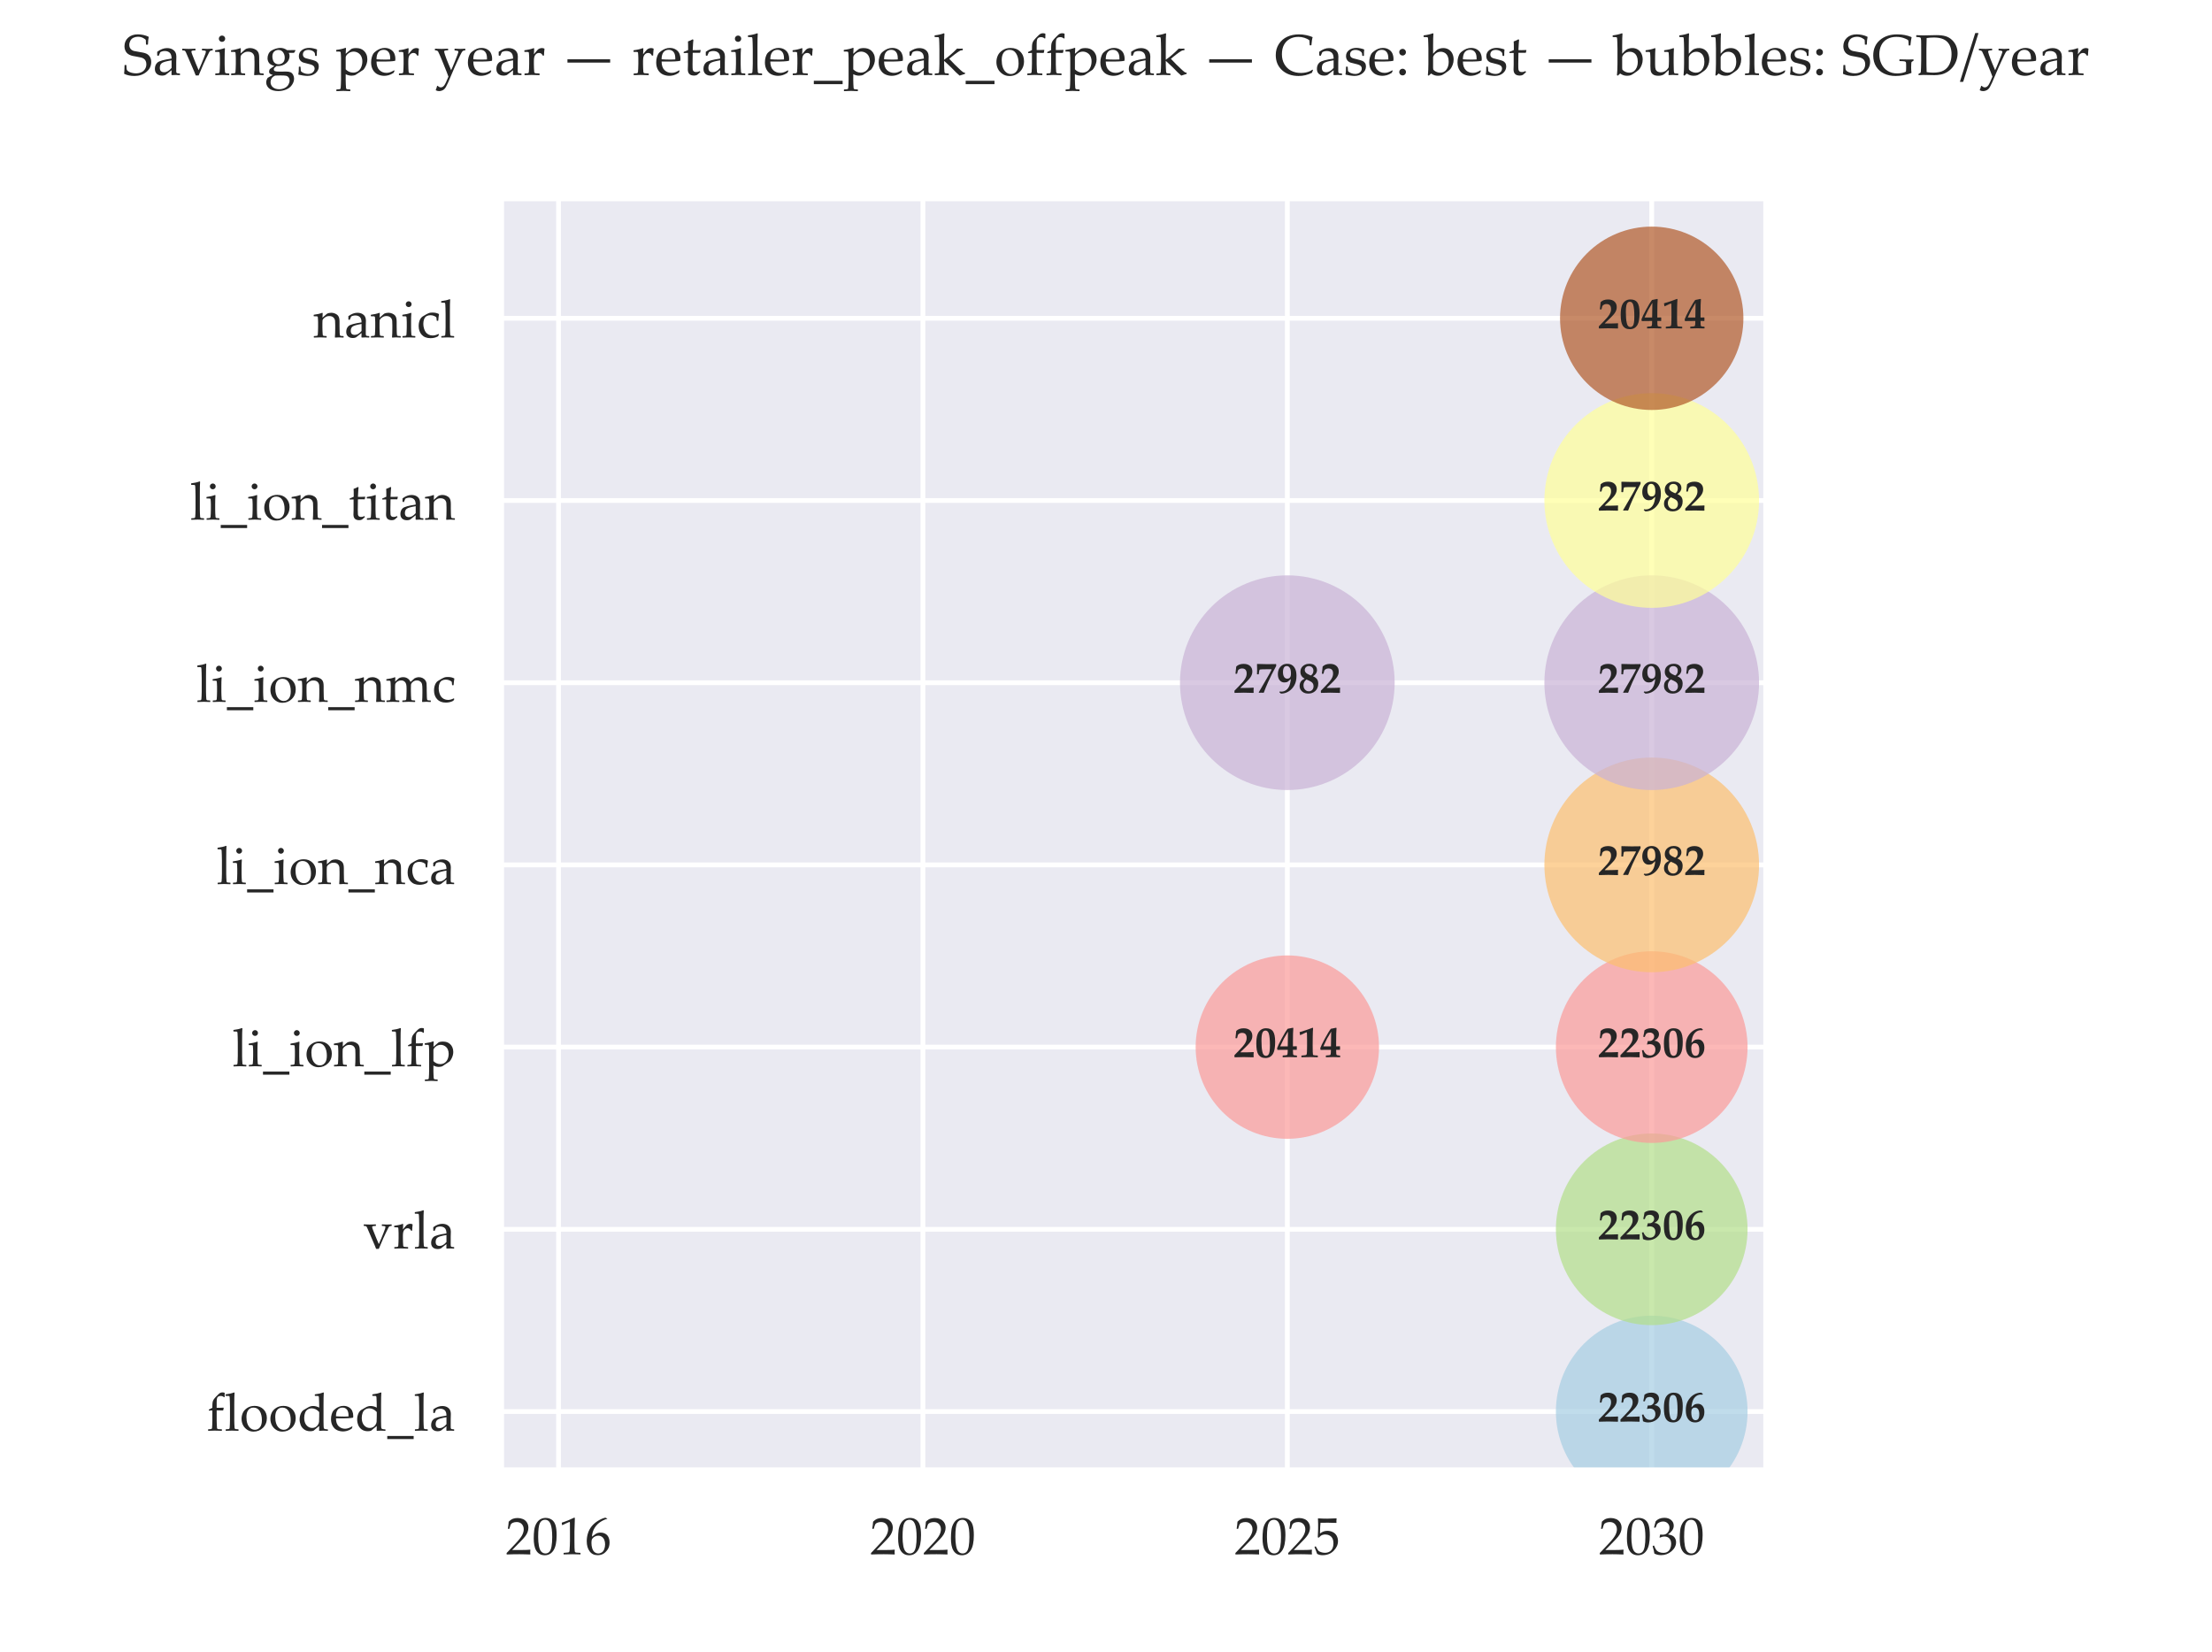 <?xml version="1.0" encoding="utf-8" standalone="no"?>
<!DOCTYPE svg PUBLIC "-//W3C//DTD SVG 1.1//EN"
  "http://www.w3.org/Graphics/SVG/1.1/DTD/svg11.dtd">
<!-- Created with matplotlib (https://matplotlib.org/) -->
<svg height="344.16pt" version="1.1" viewBox="0 0 460.8 344.16" width="460.8pt" xmlns="http://www.w3.org/2000/svg" xmlns:xlink="http://www.w3.org/1999/xlink">
 <defs>
  <style type="text/css">
*{stroke-linecap:butt;stroke-linejoin:round;}
  </style>
 </defs>
 <g id="figure_1">
  <g id="patch_1">
   <path d="M 0 344.16 
L 460.8 344.16 
L 460.8 0 
L 0 0 
z
" style="fill:#ffffff;"/>
  </g>
  <g id="axes_1">
   <g id="patch_2">
    <path d="M 104.374 306.302 
L 367.946 306.302 
L 367.946 41.299 
L 104.374 41.299 
z
" style="fill:#eaeaf2;"/>
   </g>
   <g id="matplotlib.axis_1">
    <g id="xtick_1">
     <g id="line2d_1">
      <path clip-path="url(#p3baf998e1d)" d="M 116.354 306.302 
L 116.354 41.299 
" style="fill:none;stroke:#ffffff;stroke-linecap:round;"/>
     </g>
     <g id="text_1">
      <!-- 2016 -->
      <defs>
       <path d="M 2.25 -0.484 
L 1.656 0 
L 1.656 2.25 
L 18.016 19.578 
Q 28.125 30.281 31.094 36.141 
Q 34.078 42 34.078 47.078 
Q 34.078 53.031 30.469 56.984 
Q 26.859 60.938 20.703 60.938 
Q 16.75 60.938 13.812 59.719 
Q 10.891 58.5 9.891 56.984 
Q 8.891 55.469 6.984 48.484 
L 6.547 48.094 
L 4.547 48.094 
L 4.047 48.531 
Q 5.172 55.125 5.609 61.578 
Q 10.203 66.062 14.188 67.312 
Q 18.172 68.562 22.516 68.562 
Q 27.688 68.562 32.422 66.609 
Q 37.156 64.656 40.031 60.281 
Q 42.922 55.906 42.922 50.141 
Q 42.922 45.844 41.234 41.516 
Q 39.547 37.203 36.297 33.172 
Q 33.062 29.156 27.438 23.531 
L 12.203 8.016 
L 31.5 8.016 
Q 40.375 8.016 46.297 8.641 
L 46.625 8.25 
Q 46.344 6.594 46.344 3.906 
Q 46.344 1.469 46.625 0.047 
L 46.297 -0.484 
Q 42.781 -0.297 35.5 -0.141 
Q 28.219 0 25.875 0 
Q 21.141 0 13.125 -0.125 
Q 5.125 -0.25 2.25 -0.484 
z
" id="PalatinoLinotype-Roman-50"/>
       <path d="M 3.031 29.828 
Q 3.031 38.531 3.906 45.484 
Q 4.781 52.438 7.781 57.875 
Q 10.797 63.328 15.312 66.031 
Q 19.828 68.75 25.594 68.75 
Q 32.125 68.75 37.078 65.375 
Q 42.047 62.016 44.219 55.031 
Q 46.391 48.047 46.391 36.031 
Q 46.391 16.5 40.406 7.266 
Q 34.422 -1.953 23.828 -1.953 
Q 18.5 -1.953 14.422 0.344 
Q 10.359 2.641 7.734 6.984 
Q 5.125 11.328 4.078 17.234 
Q 3.031 23.141 3.031 29.828 
z
M 11.422 32.672 
Q 11.422 23.391 12.812 15.766 
Q 14.203 8.156 17.453 4.812 
Q 20.703 1.469 25.203 1.469 
Q 29.547 1.469 32.453 4.438 
Q 35.359 7.422 36.688 14.641 
Q 38.031 21.875 38.031 32.516 
Q 38.031 49.219 34.859 57.219 
Q 31.688 65.234 24.359 65.234 
Q 17.969 65.234 14.688 59.031 
Q 11.422 52.828 11.422 32.672 
z
" id="PalatinoLinotype-Roman-48"/>
       <path d="M 7.469 55.172 
L 6.594 55.469 
L 6.109 59.469 
L 6.594 59.969 
Q 11.469 61.375 18.938 64.5 
Q 26.422 67.625 29.641 69.281 
L 30.906 68.797 
Q 30.125 47.406 30.125 43.109 
L 30.125 25 
Q 30.125 18.312 30.266 12.422 
Q 30.422 6.547 30.703 5.484 
Q 31 4.438 31.703 3.844 
Q 32.422 3.266 33.688 3.094 
Q 34.969 2.938 41.266 2.594 
L 41.609 2.203 
L 41.609 0 
L 41.266 -0.391 
Q 30.562 0 26.172 0 
Q 22.859 0 9.906 -0.391 
L 9.578 0 
L 9.578 2.203 
L 9.969 2.594 
Q 17.281 3.125 18.328 3.359 
Q 19.391 3.609 19.953 4.219 
Q 20.516 4.828 20.844 6.531 
Q 21.188 8.25 21.406 16.641 
Q 21.625 25.047 21.625 25.25 
L 21.625 44.484 
Q 21.625 58.641 21.547 59.859 
Q 21.484 61.078 20.703 61.078 
Q 20.516 61.078 20.172 60.984 
Q 19.828 60.891 18.016 60.109 
L 13.188 57.953 
Q 10.156 56.641 7.469 55.172 
z
" id="PalatinoLinotype-Roman-49"/>
       <path d="M 42.188 67.531 
L 42.188 66.938 
Q 36.859 65.828 30.047 61.625 
Q 23.25 57.422 18.609 50.344 
Q 13.969 43.266 13.234 33.25 
Q 14.891 34.422 17.047 36.078 
Q 19.828 38.188 21.109 38.969 
Q 22.406 39.75 24.578 40.328 
Q 26.766 40.922 29.594 40.922 
Q 34.625 40.922 38.625 38.688 
Q 42.625 36.469 44.625 32.141 
Q 46.625 27.828 46.625 22.078 
Q 46.625 13.922 42.672 8.422 
Q 38.719 2.938 34.266 0.562 
Q 29.828 -1.812 24.078 -1.812 
Q 14.266 -1.812 8.844 5.531 
Q 3.422 12.891 3.422 24.656 
Q 3.422 32.469 5.688 39.672 
Q 7.953 46.875 12.594 52.703 
Q 17.234 58.547 24.438 63.078 
Q 31.641 67.625 38.625 69.234 
z
M 12.312 20.953 
Q 12.312 16.109 13.703 11.375 
Q 15.094 6.641 18.156 4.047 
Q 21.234 1.469 25.391 1.469 
Q 28.953 1.469 31.984 3.469 
Q 35.016 5.469 36.594 9.734 
Q 38.188 14.016 38.188 18.75 
Q 38.188 23.484 36.625 27.219 
Q 35.062 30.953 32.078 33.031 
Q 29.109 35.109 25.141 35.109 
Q 22.219 35.109 19.281 33.688 
Q 16.359 32.281 14.766 30.469 
Q 13.188 28.656 12.75 26.625 
Q 12.312 24.609 12.312 20.953 
z
" id="PalatinoLinotype-Roman-54"/>
      </defs>
      <g style="fill:#262626;" transform="translate(105.354 323.757)scale(0.11 -0.11)">
       <use xlink:href="#PalatinoLinotype-Roman-50"/>
       <use x="50" xlink:href="#PalatinoLinotype-Roman-48"/>
       <use x="100" xlink:href="#PalatinoLinotype-Roman-49"/>
       <use x="150" xlink:href="#PalatinoLinotype-Roman-54"/>
      </g>
     </g>
    </g>
    <g id="xtick_2">
     <g id="line2d_2">
      <path clip-path="url(#p3baf998e1d)" d="M 192.264 306.302 
L 192.264 41.299 
" style="fill:none;stroke:#ffffff;stroke-linecap:round;"/>
     </g>
     <g id="text_2">
      <!-- 2020 -->
      <g style="fill:#262626;" transform="translate(181.264 323.757)scale(0.11 -0.11)">
       <use xlink:href="#PalatinoLinotype-Roman-50"/>
       <use x="50" xlink:href="#PalatinoLinotype-Roman-48"/>
       <use x="100" xlink:href="#PalatinoLinotype-Roman-50"/>
       <use x="150" xlink:href="#PalatinoLinotype-Roman-48"/>
      </g>
     </g>
    </g>
    <g id="xtick_3">
     <g id="line2d_3">
      <path clip-path="url(#p3baf998e1d)" d="M 268.174 306.302 
L 268.174 41.299 
" style="fill:none;stroke:#ffffff;stroke-linecap:round;"/>
     </g>
     <g id="text_3">
      <!-- 2025 -->
      <defs>
       <path d="M 6.391 0.688 
Q 5.219 4.5 1.562 13.281 
L 1.656 13.922 
L 3.375 14.891 
L 3.953 14.75 
Q 8.016 7.375 9.016 6.375 
Q 10.016 5.375 13.578 4.031 
Q 17.141 2.688 21.094 2.688 
Q 26.031 2.688 29.828 4.828 
Q 33.641 6.984 35.5 11.172 
Q 37.359 15.375 37.359 20.703 
Q 37.359 25.922 35.516 29.703 
Q 33.688 33.5 29.922 35.453 
Q 26.172 37.406 21.828 37.406 
Q 19.094 37.406 16.875 36.672 
Q 14.656 35.938 13.156 34.781 
Q 11.672 33.641 9.625 31.391 
L 7.625 31.984 
L 8.156 42.484 
Q 8.344 45.453 8.344 48.484 
L 8.344 57.172 
Q 8.344 61.078 8.109 64.656 
Q 7.953 66.844 7.953 67.438 
L 8.594 67.922 
Q 16.062 67.328 25.641 67.328 
Q 32.906 67.328 43.062 67.922 
L 43.266 67.438 
Q 42.922 65.047 42.922 62.984 
Q 42.922 61.969 43.062 59.578 
L 42.578 59.281 
Q 37.016 59.672 27.641 59.672 
Q 14.891 59.672 12.844 59.578 
Q 12.109 53.812 11.812 39.266 
Q 15.828 42.188 19.047 43.234 
Q 22.266 44.281 26.031 44.281 
Q 31.344 44.281 36.219 41.844 
Q 41.109 39.406 43.531 34.766 
Q 45.953 30.125 45.953 24.75 
Q 45.953 14.844 37.766 6.516 
Q 29.594 -1.812 16.844 -1.812 
Q 13.422 -1.812 11.203 -1.219 
Q 8.984 -0.641 6.391 0.688 
z
" id="PalatinoLinotype-Roman-53"/>
      </defs>
      <g style="fill:#262626;" transform="translate(257.174 323.757)scale(0.11 -0.11)">
       <use xlink:href="#PalatinoLinotype-Roman-50"/>
       <use x="50" xlink:href="#PalatinoLinotype-Roman-48"/>
       <use x="100" xlink:href="#PalatinoLinotype-Roman-50"/>
       <use x="150" xlink:href="#PalatinoLinotype-Roman-53"/>
      </g>
     </g>
    </g>
    <g id="xtick_4">
     <g id="line2d_4">
      <path clip-path="url(#p3baf998e1d)" d="M 344.083 306.302 
L 344.083 41.299 
" style="fill:none;stroke:#ffffff;stroke-linecap:round;"/>
     </g>
     <g id="text_4">
      <!-- 2030 -->
      <defs>
       <path d="M 5.078 1.125 
Q 4.203 6.891 1.812 14.984 
L 2.047 15.719 
L 3.859 16.406 
L 4.547 16.062 
Q 6.25 11.578 8.203 8.641 
Q 10.156 5.719 13.812 4.156 
Q 17.484 2.594 21.734 2.594 
Q 27.094 2.594 30.25 4.828 
Q 33.406 7.078 35.109 10.938 
Q 36.812 14.797 36.812 19.625 
Q 36.812 26.125 33.422 29.828 
Q 30.031 33.547 24.031 33.547 
Q 21.969 33.547 20.359 33.156 
Q 18.75 32.766 15.375 31.391 
L 14.844 31.891 
L 15.922 37.203 
Q 19.875 36.969 21.188 36.969 
Q 26.906 36.969 30.25 41.016 
Q 33.594 45.062 33.594 50.594 
Q 33.594 55.422 30.094 58.688 
Q 26.609 61.969 21.484 61.969 
Q 18.109 61.969 15.109 60.594 
Q 12.109 59.234 10.156 57.281 
Q 9.328 55.609 7.516 50.734 
L 7.031 50.297 
L 4.828 50.297 
L 4.438 50.734 
L 7.375 62.062 
Q 13.484 68.953 23.922 68.953 
Q 31.891 68.953 36.797 64.719 
Q 41.703 60.5 41.703 54.109 
Q 41.703 49.219 38.812 45.141 
Q 35.938 41.062 30.812 37.453 
Q 39.266 36.422 42.703 32.391 
Q 46.141 28.375 46.141 22.656 
Q 46.141 13.281 37.641 5.781 
Q 29.156 -1.703 18.016 -1.703 
Q 14.703 -1.703 11.812 -1.141 
Q 8.938 -0.594 5.078 1.125 
z
" id="PalatinoLinotype-Roman-51"/>
      </defs>
      <g style="fill:#262626;" transform="translate(333.083 323.757)scale(0.11 -0.11)">
       <use xlink:href="#PalatinoLinotype-Roman-50"/>
       <use x="50" xlink:href="#PalatinoLinotype-Roman-48"/>
       <use x="100" xlink:href="#PalatinoLinotype-Roman-51"/>
       <use x="150" xlink:href="#PalatinoLinotype-Roman-48"/>
      </g>
     </g>
    </g>
   </g>
   <g id="matplotlib.axis_2">
    <g id="ytick_1">
     <g id="line2d_5">
      <path clip-path="url(#p3baf998e1d)" d="M 104.374 294.031 
L 367.946 294.031 
" style="fill:none;stroke:#ffffff;stroke-linecap:round;"/>
     </g>
     <g id="text_5">
      <!-- flooded_la -->
      <defs>
       <path d="M 28.125 2.484 
L 28.516 2.094 
L 28.516 0.047 
L 28.125 -0.391 
Q 26.609 -0.391 22.406 -0.203 
Q 18.609 0 14.547 0 
Q 9.281 0 2.781 -0.391 
L 2.391 0.047 
L 2.391 2.094 
L 2.781 2.484 
Q 7.516 2.781 8.156 2.922 
Q 8.797 3.078 9.234 3.531 
Q 9.672 4 9.844 4.953 
Q 10.016 5.906 10.234 11.25 
Q 10.453 16.609 10.453 19.344 
L 10.453 38.188 
L 4.156 37.844 
L 3.719 38.234 
L 3.719 39.453 
L 4.047 39.938 
L 10.453 43.219 
L 10.453 46.141 
Q 10.453 51.031 10.891 53.547 
Q 11.328 56.062 12.516 58.172 
Q 13.719 60.297 16.688 63.547 
Q 19.672 66.797 21.922 68.875 
Q 24.172 70.953 25.828 71.656 
Q 27.484 72.359 29.734 72.359 
Q 31.594 72.359 33.734 71.625 
L 33.688 63.625 
L 32.562 63.188 
Q 29.828 65.625 26.219 65.625 
Q 23.688 65.625 21.828 64.578 
Q 19.969 63.531 19.281 61.156 
Q 18.609 58.797 18.609 53.328 
L 18.609 43.219 
L 23.828 43.219 
Q 27.875 43.219 31.5 43.5 
L 31.938 42.969 
L 31.062 38.672 
L 30.609 38.188 
Q 29.156 38.234 28.719 38.234 
L 22.359 38.281 
L 18.609 38.281 
L 18.609 18.609 
Q 18.609 17.047 18.828 11.453 
Q 19.047 5.859 19.234 4.875 
Q 19.438 3.906 19.891 3.469 
Q 20.359 3.031 21.406 2.828 
Q 22.469 2.641 28.125 2.484 
z
" id="PalatinoLinotype-Roman-102"/>
       <path d="M 18.266 72.312 
L 19.188 71.734 
Q 18.656 66.109 18.656 49.219 
L 18.656 18.609 
Q 18.656 17.531 18.844 11.688 
Q 19.047 5.859 19.266 4.875 
Q 19.484 3.906 19.922 3.469 
Q 20.359 3.031 20.984 2.906 
Q 21.625 2.781 26.266 2.484 
L 26.703 2.094 
L 26.703 0.047 
L 26.312 -0.391 
Q 20.219 0 14.547 0 
Q 8.938 0 2.828 -0.391 
L 2.391 0.047 
L 2.391 2.094 
L 2.828 2.484 
Q 7.562 2.781 8.172 2.922 
Q 8.797 3.078 9.25 3.531 
Q 9.719 4 9.891 4.953 
Q 10.062 5.906 10.281 11.25 
Q 10.5 16.609 10.5 19.344 
L 10.5 44.625 
L 10.297 54.984 
Q 10.156 60.406 9.984 62.5 
Q 9.812 64.594 9.516 64.984 
Q 9.234 65.375 8.5 65.562 
Q 7.766 65.766 2.594 65.766 
L 2.156 66.219 
L 2.156 68.266 
L 2.547 68.703 
Q 11.859 69.781 18.266 72.312 
z
" id="PalatinoLinotype-Roman-108"/>
       <path d="M 3.328 22.359 
Q 3.328 28.172 5.719 33.562 
Q 8.109 38.969 14.031 42.891 
Q 19.969 46.828 28.125 46.828 
Q 38.375 46.828 44.812 40.359 
Q 51.266 33.891 51.266 23.734 
Q 51.266 12.547 43.859 5.312 
Q 36.469 -1.906 26.031 -1.906 
Q 19.188 -1.906 13.812 1.781 
Q 8.453 5.469 5.891 10.781 
Q 3.328 16.109 3.328 22.359 
z
M 12.547 25.734 
Q 12.547 18.891 14.297 13.5 
Q 16.062 8.109 19.875 4.828 
Q 23.688 1.562 28.562 1.562 
Q 34.328 1.562 38.078 6.125 
Q 41.844 10.688 41.844 19.875 
Q 41.844 30.281 37.766 36.922 
Q 33.688 43.562 26.031 43.562 
Q 19.672 43.562 16.109 38.969 
Q 12.547 34.375 12.547 25.734 
z
M 27.344 49.609 
z
M 26.609 -2.938 
z
" id="PalatinoLinotype-Roman-111"/>
       <path d="M 32.859 66.219 
L 32.859 68.266 
L 33.25 68.703 
Q 42.578 69.781 48.969 72.312 
L 49.906 71.734 
Q 49.359 66.109 49.359 49.219 
L 49.359 17.234 
Q 49.359 12.312 49.531 8.625 
Q 49.703 4.938 50.141 4.25 
Q 50.594 3.562 51.594 3.125 
Q 52.594 2.688 57.281 2.297 
L 57.719 1.906 
L 57.719 0.047 
L 57.281 -0.391 
Q 52 -0.047 49.078 -0.047 
Q 46.438 -0.047 41.547 -0.391 
L 41.016 0.141 
Q 41.156 4.938 41.156 6.844 
Q 41.156 7.078 41.219 8.688 
Q 38.531 6.734 35.844 4.344 
Q 31.891 0.828 30.672 -0.047 
Q 28.422 -1.172 24.266 -1.172 
Q 17.531 -1.172 12.812 2.141 
Q 8.109 5.469 6.109 10.609 
Q 4.109 15.766 4.109 21.188 
Q 4.109 26.703 6.172 31.812 
Q 8.25 36.922 12.078 39.266 
Q 15.922 41.609 20.438 44.109 
Q 24.953 46.625 29.391 46.625 
Q 35.594 46.625 41.219 43.562 
L 41.016 54.438 
Q 40.922 60.109 40.719 62.328 
Q 40.531 64.547 40.234 64.953 
Q 39.938 65.375 39.234 65.562 
Q 38.531 65.766 33.297 65.766 
z
M 41.219 35.203 
Q 38.188 38.625 34.5 40.422 
Q 30.812 42.234 27.094 42.234 
Q 23 42.234 19.453 40.016 
Q 15.922 37.797 14.359 33.422 
Q 12.797 29.047 12.797 23.922 
Q 12.797 15.375 17.109 10.203 
Q 21.438 5.031 27.984 5.031 
Q 31.547 5.031 34.297 6.656 
Q 37.062 8.297 38.844 11.078 
Q 40.625 13.875 40.922 16.656 
Q 41.219 19.438 41.219 26.859 
z
" id="PalatinoLinotype-Roman-100"/>
       <path d="M 43.172 7.172 
L 41.609 3.656 
Q 36.531 0.391 32.547 -0.578 
Q 28.562 -1.562 25.438 -1.562 
Q 19.578 -1.562 14.328 0.734 
Q 9.078 3.031 5.781 8.5 
Q 2.484 13.969 2.484 21.688 
Q 2.484 26.812 3.75 30.938 
Q 5.031 35.062 6.422 37.062 
Q 7.812 39.062 11.125 41.5 
Q 14.453 43.953 18.156 45.406 
Q 21.875 46.875 26.172 46.875 
Q 32.031 46.875 36.5 44.109 
Q 40.969 41.359 42.766 37.062 
Q 44.578 32.766 44.578 27.938 
Q 44.578 26.422 44.438 25 
L 43.891 24.469 
Q 40.578 23.734 34.953 23.484 
Q 29.344 23.25 27.547 23.25 
L 11.859 23.25 
Q 11.969 13.141 16.938 8.344 
Q 21.922 3.562 29.156 3.562 
Q 32.562 3.562 35.719 4.734 
Q 38.875 5.906 42.391 8.016 
z
M 11.859 27.156 
Q 12.75 27 18.625 26.797 
Q 24.516 26.609 27.344 26.609 
Q 34.125 26.609 35.594 26.859 
Q 35.641 28.031 35.641 28.656 
Q 35.641 36.234 32.562 39.922 
Q 29.5 43.609 24.172 43.609 
Q 18.359 43.609 15.109 39.453 
Q 11.859 35.297 11.859 27.156 
z
M 25.484 49.609 
z
M 24.906 -2.938 
z
" id="PalatinoLinotype-Roman-101"/>
       <path d="M 0 -16.016 
L 0 -10.156 
L 50 -10.156 
L 50 -16.016 
z
" id="PalatinoLinotype-Roman-95"/>
       <path d="M 10.359 33.109 
L 8.453 33.594 
L 8.062 34.078 
L 8.062 40.141 
Q 16.75 46.578 24.953 46.578 
Q 30.562 46.578 34.266 44.484 
Q 37.984 42.391 39.641 39.234 
Q 41.312 36.078 41.312 31.891 
L 41.062 22.078 
L 41.062 7.516 
Q 41.062 4.547 41.469 3.906 
Q 41.891 3.266 42.422 3.047 
Q 42.969 2.828 44.438 2.688 
L 47.219 2.438 
L 47.609 2 
L 47.609 0.047 
L 47.219 -0.344 
Q 43.656 -0.047 40.578 -0.047 
Q 37.641 -0.047 33.547 -0.344 
L 32.812 0.344 
L 33.016 8.203 
L 22.359 -0.094 
Q 19.672 -1.219 16.5 -1.219 
Q 12.594 -1.219 9.781 0.188 
Q 6.984 1.609 5.484 4.141 
Q 4 6.688 4 10.297 
Q 4 17.484 8.484 21.5 
Q 12.984 25.531 33.016 28.375 
Q 33.016 35.594 29.781 38.547 
Q 26.562 41.5 21.141 41.5 
Q 18.312 41.5 15.984 40.672 
Q 13.672 39.844 13.328 39.328 
Q 12.984 38.812 10.688 33.344 
z
M 33.016 25.391 
Q 19.344 23.094 15.969 20.453 
Q 12.594 17.828 12.594 12.312 
Q 12.594 4.688 20.172 4.688 
Q 26.656 4.688 33.016 12.203 
z
M 24.703 49.609 
z
M 23.688 -2.938 
z
" id="PalatinoLinotype-Roman-97"/>
      </defs>
      <g style="fill:#262626;" transform="translate(43.09 298.008)scale(0.11 -0.11)">
       <use xlink:href="#PalatinoLinotype-Roman-102"/>
       <use x="33.301" xlink:href="#PalatinoLinotype-Roman-108"/>
       <use x="62.402" xlink:href="#PalatinoLinotype-Roman-111"/>
       <use x="116.992" xlink:href="#PalatinoLinotype-Roman-111"/>
       <use x="171.582" xlink:href="#PalatinoLinotype-Roman-100"/>
       <use x="232.666" xlink:href="#PalatinoLinotype-Roman-101"/>
       <use x="280.566" xlink:href="#PalatinoLinotype-Roman-100"/>
       <use x="341.65" xlink:href="#PalatinoLinotype-Roman-95"/>
       <use x="391.65" xlink:href="#PalatinoLinotype-Roman-108"/>
       <use x="420.752" xlink:href="#PalatinoLinotype-Roman-97"/>
      </g>
     </g>
    </g>
    <g id="ytick_2">
     <g id="line2d_6">
      <path clip-path="url(#p3baf998e1d)" d="M 104.374 256.076 
L 367.946 256.076 
" style="fill:none;stroke:#ffffff;stroke-linecap:round;"/>
     </g>
     <g id="text_6">
      <!-- vrla -->
      <defs>
       <path d="M 24.906 -0.875 
L 21.875 6.781 
L 18.266 15.141 
L 8.25 38.422 
Q 7.281 40.719 6.516 41.453 
Q 5.766 42.188 4.984 42.328 
Q 4.203 42.484 1.859 42.578 
L 1.469 42.969 
L 1.469 45.062 
L 1.906 45.516 
Q 8.734 45.172 12.75 45.172 
Q 18.406 45.172 24.125 45.516 
L 24.516 45.125 
L 24.516 42.969 
L 24.125 42.578 
Q 19.047 42.438 18.219 41.875 
Q 17.391 41.312 17.391 40.438 
Q 17.391 38.969 19.344 34.125 
L 25.297 19.281 
L 29.984 8.203 
L 34.859 19.281 
L 38.922 29.344 
Q 41.266 35.062 41.938 37.453 
Q 42.625 39.844 42.625 40.625 
Q 42.625 41.547 41.547 41.969 
Q 40.484 42.391 36.141 42.578 
L 35.75 42.969 
L 35.75 45.062 
L 36.188 45.516 
Q 42.234 45.172 45.266 45.172 
Q 47.797 45.172 53.953 45.516 
L 54.391 45.062 
L 54.391 42.969 
L 54 42.578 
Q 51.125 42.328 50.172 41.734 
Q 49.219 41.156 48.312 39.469 
Q 47.406 37.797 43.109 29 
L 38.422 19 
Q 37.25 16.453 29.984 -0.875 
z
" id="PalatinoLinotype-Roman-118"/>
       <path d="M 18.75 46.531 
L 19.672 45.906 
Q 19.391 43.062 19.234 35.844 
L 22.906 40.484 
Q 24.703 42.781 26.094 44.016 
Q 27.484 45.266 29.344 45.938 
Q 31.203 46.625 33.156 46.625 
Q 35.297 46.625 37.203 45.75 
L 37.547 45.062 
Q 36.766 38.578 36.672 33.641 
L 34.469 33.641 
Q 32.516 38.141 28.172 38.141 
Q 25.141 38.141 22.891 36.203 
Q 20.656 34.281 19.891 31.375 
Q 19.141 28.469 19.141 24.031 
L 19.141 18.609 
Q 19.141 17.141 19.328 11.422 
Q 19.531 5.719 19.75 4.828 
Q 19.969 3.953 20.438 3.531 
Q 20.906 3.125 21.656 2.969 
Q 22.406 2.828 28.609 2.484 
L 29.047 2.094 
L 29.047 0.047 
L 28.609 -0.391 
Q 22.125 0 15.047 0 
Q 9.422 0 3.328 -0.391 
L 2.875 0.047 
L 2.875 2.094 
L 3.328 2.484 
Q 8.062 2.781 8.672 2.922 
Q 9.281 3.078 9.734 3.531 
Q 10.203 4 10.375 4.953 
Q 10.547 5.906 10.766 11.25 
Q 10.984 16.609 10.984 19.344 
L 10.984 28.953 
Q 10.984 30.906 10.781 34.266 
Q 10.594 37.641 10.469 38.422 
Q 10.359 39.203 9.719 39.562 
Q 9.078 39.938 7.172 39.938 
L 3.078 39.984 
L 2.641 40.375 
L 2.641 42.484 
L 3.031 42.875 
Q 12.359 44 18.75 46.531 
z
" id="PalatinoLinotype-Roman-114"/>
      </defs>
      <g style="fill:#262626;" transform="translate(75.612 260.054)scale(0.11 -0.11)">
       <use xlink:href="#PalatinoLinotype-Roman-118"/>
       <use x="56.494" xlink:href="#PalatinoLinotype-Roman-114"/>
       <use x="95.996" xlink:href="#PalatinoLinotype-Roman-108"/>
       <use x="125.098" xlink:href="#PalatinoLinotype-Roman-97"/>
      </g>
     </g>
    </g>
    <g id="ytick_3">
     <g id="line2d_7">
      <path clip-path="url(#p3baf998e1d)" d="M 104.374 218.122 
L 367.946 218.122 
" style="fill:none;stroke:#ffffff;stroke-linecap:round;"/>
     </g>
     <g id="text_7">
      <!-- li_ion_lfp -->
      <defs>
       <path d="M 14.062 68.359 
Q 16.359 68.359 17.969 66.75 
Q 19.578 65.141 19.578 62.844 
Q 19.578 60.594 17.969 58.984 
Q 16.359 57.375 14.062 57.375 
Q 11.812 57.375 10.172 58.953 
Q 8.547 60.547 8.547 62.844 
Q 8.547 65.141 10.172 66.75 
Q 11.812 68.359 14.062 68.359 
z
M 18.219 46.531 
L 19.141 45.906 
Q 18.609 39.5 18.609 29.641 
L 18.609 18.609 
Q 18.609 17.531 18.797 11.688 
Q 19 5.859 19.219 4.875 
Q 19.438 3.906 19.875 3.469 
Q 20.312 3.031 20.938 2.906 
Q 21.578 2.781 26.219 2.484 
L 26.656 2.094 
L 26.656 0.047 
L 26.266 -0.391 
Q 20.172 0 14.5 0 
Q 8.891 0 2.781 -0.391 
L 2.344 0.047 
L 2.344 2.094 
L 2.781 2.484 
Q 7.516 2.781 8.125 2.922 
Q 8.734 3.078 9.203 3.531 
Q 9.672 4 9.844 4.953 
Q 10.016 5.906 10.234 11.25 
Q 10.453 16.609 10.453 19.344 
L 10.453 28.953 
Q 10.453 30.906 10.25 34.266 
Q 10.062 37.641 9.938 38.422 
Q 9.812 39.203 9.172 39.562 
Q 8.547 39.938 6.641 39.938 
L 2.547 39.984 
L 2.094 40.375 
L 2.094 42.484 
L 2.484 42.875 
Q 11.812 44 18.219 46.531 
z
M 14.406 -2.938 
z
" id="PalatinoLinotype-Roman-105"/>
       <path d="M 16.703 46.531 
L 17.625 45.906 
Q 17.328 42.625 17.234 37.312 
Q 21.141 40.531 24.656 43.844 
Q 25.688 44.781 26.578 45.219 
Q 27.484 45.656 29.578 46.141 
Q 31.688 46.625 33.891 46.625 
Q 37.594 46.625 41.078 45.109 
Q 44.578 43.609 46.359 41.531 
Q 48.141 39.453 48.828 36.625 
Q 49.516 33.797 49.516 29.641 
L 49.516 21.047 
Q 49.516 20.219 49.75 8.891 
Q 49.859 4.25 50.781 3.359 
Q 51.703 2.484 56.844 2.484 
L 57.234 2.094 
L 57.234 0 
L 56.844 -0.391 
Q 50.641 0 48.438 0 
Q 47.172 0 41.312 -0.391 
L 40.719 0.141 
Q 41.359 6.5 41.359 16.703 
L 41.359 23.094 
Q 41.359 28.859 41.094 31.391 
Q 40.828 33.938 39.453 36.016 
Q 38.094 38.094 35.797 39.234 
Q 33.5 40.375 30.328 40.375 
Q 27.781 40.375 25.969 39.859 
Q 24.172 39.359 21.922 37.766 
Q 19.672 36.188 18.594 34.797 
Q 17.531 33.406 17.312 32.203 
Q 17.094 31 17.094 27.094 
L 17.094 18.609 
Q 17.094 17.531 17.281 11.688 
Q 17.484 5.859 17.703 4.875 
Q 17.922 3.906 18.359 3.469 
Q 18.797 3.031 19.422 2.906 
Q 20.062 2.781 24.703 2.484 
L 25.141 2.094 
L 25.141 0.047 
L 24.75 -0.391 
Q 18.656 0 12.984 0 
Q 7.375 0 1.266 -0.391 
L 0.828 0.047 
L 0.828 2.094 
L 1.266 2.484 
Q 6 2.781 6.609 2.922 
Q 7.234 3.078 7.688 3.531 
Q 8.156 4 8.328 4.953 
Q 8.5 5.906 8.719 11.25 
Q 8.938 16.609 8.938 19.344 
L 8.938 28.953 
Q 8.938 30.906 8.734 34.266 
Q 8.547 37.641 8.422 38.422 
Q 8.297 39.203 7.656 39.562 
Q 7.031 39.938 5.125 39.938 
L 1.031 39.984 
L 0.594 40.375 
L 0.594 42.484 
L 0.984 42.875 
Q 10.297 44 16.703 46.531 
z
" id="PalatinoLinotype-Roman-110"/>
       <path d="M 18.062 47.125 
L 19 46.531 
Q 18.5 40.969 18.453 36.672 
Q 25.094 42.719 27.703 44.672 
Q 30.328 46.625 36.719 46.625 
Q 40.719 46.625 43.984 45.531 
Q 47.266 44.438 50.047 41.922 
Q 52.828 39.406 54.438 35.625 
Q 56.062 31.844 56.062 26.859 
Q 56.062 23.344 54.938 19.719 
Q 53.812 16.109 51.969 13.031 
Q 50.141 9.969 49.047 8.953 
Q 47.953 7.953 44.531 5.953 
Q 41.453 4.109 38.422 1.953 
Q 36.328 0.438 35.5 0 
Q 34.672 -0.438 32.719 -0.875 
Q 30.766 -1.312 28.562 -1.312 
Q 23.484 -1.312 18.453 1.266 
L 18.453 -9.125 
Q 18.453 -10.203 18.641 -16.031 
Q 18.844 -21.875 19.062 -22.844 
Q 19.281 -23.828 19.719 -24.266 
Q 20.172 -24.703 20.797 -24.828 
Q 21.438 -24.953 26.078 -25.25 
L 26.516 -25.641 
L 26.516 -27.688 
L 26.125 -28.125 
Q 20.016 -27.734 14.406 -27.734 
Q 8.797 -27.734 2.688 -28.125 
L 2.25 -27.688 
L 2.25 -25.641 
L 2.688 -25.25 
Q 7.375 -24.953 8 -24.797 
Q 8.641 -24.656 9.109 -24.188 
Q 9.578 -23.734 9.734 -22.703 
Q 9.906 -21.688 10.125 -16.156 
Q 10.359 -10.641 10.359 -7.859 
L 10.359 29.547 
Q 10.359 32.078 10.125 35.422 
Q 9.906 38.766 9.766 39.297 
Q 9.625 39.844 9.062 40.188 
Q 8.5 40.531 6.547 40.531 
L 2.438 40.578 
L 2 40.969 
L 2 43.062 
L 2.391 43.453 
Q 11.719 44.578 18.062 47.125 
z
M 18.453 9.672 
Q 20.703 7.375 24.016 5.688 
Q 27.344 4 31.344 4 
Q 36.078 4 39.719 6.391 
Q 43.359 8.797 45.359 13.406 
Q 47.359 18.016 47.359 23.641 
Q 47.359 28.172 45.578 32.078 
Q 43.797 35.984 40.062 38.234 
Q 36.328 40.484 32.125 40.484 
Q 29.547 40.484 27.094 39.578 
Q 24.656 38.672 22.531 36.906 
Q 20.406 35.156 19.484 33.562 
Q 18.562 31.984 18.5 30.938 
Q 18.453 29.891 18.453 28.609 
z
" id="PalatinoLinotype-Roman-112"/>
      </defs>
      <g style="fill:#262626;" transform="translate(48.383 222.101)scale(0.11 -0.11)">
       <use xlink:href="#PalatinoLinotype-Roman-108"/>
       <use x="29.102" xlink:href="#PalatinoLinotype-Roman-105"/>
       <use x="58.203" xlink:href="#PalatinoLinotype-Roman-95"/>
       <use x="108.203" xlink:href="#PalatinoLinotype-Roman-105"/>
       <use x="137.305" xlink:href="#PalatinoLinotype-Roman-111"/>
       <use x="191.895" xlink:href="#PalatinoLinotype-Roman-110"/>
       <use x="250.098" xlink:href="#PalatinoLinotype-Roman-95"/>
       <use x="300.098" xlink:href="#PalatinoLinotype-Roman-108"/>
       <use x="329.199" xlink:href="#PalatinoLinotype-Roman-102"/>
       <use x="362.5" xlink:href="#PalatinoLinotype-Roman-112"/>
      </g>
     </g>
    </g>
    <g id="ytick_4">
     <g id="line2d_8">
      <path clip-path="url(#p3baf998e1d)" d="M 104.374 180.167 
L 367.946 180.167 
" style="fill:none;stroke:#ffffff;stroke-linecap:round;"/>
     </g>
     <g id="text_8">
      <!-- li_ion_nca -->
      <defs>
       <path d="M 42.391 5.219 
L 40.438 1.953 
Q 34.125 -1.516 26.375 -1.516 
Q 15.625 -1.516 9.766 4.875 
Q 3.906 11.281 3.906 21.391 
Q 3.906 25.984 4.906 29.562 
Q 5.906 33.156 7.438 35.5 
Q 8.984 37.844 10.844 39.203 
Q 12.703 40.578 17.109 43.016 
Q 21.531 45.453 23.781 46.203 
Q 26.031 46.969 29.984 46.969 
Q 37.547 46.969 42.391 44.094 
Q 41.453 38.578 40.969 31.781 
L 40.531 31.391 
L 38.531 31.391 
L 38.094 31.844 
Q 37.891 35.938 37.547 37.344 
Q 37.203 38.766 33.656 40.375 
Q 30.125 42 26.125 42 
Q 22.125 42 19 40.312 
Q 15.875 38.625 14.281 34.781 
Q 12.703 30.953 12.703 25.641 
Q 12.703 21.141 13.969 16.859 
Q 15.234 12.594 17.312 9.781 
Q 19.391 6.984 22.797 5.266 
Q 26.219 3.562 30.422 3.562 
Q 33.062 3.562 35.578 4.25 
Q 38.094 4.938 41.359 6.5 
z
" id="PalatinoLinotype-Roman-99"/>
      </defs>
      <g style="fill:#262626;" transform="translate(45.075 184.144)scale(0.11 -0.11)">
       <use xlink:href="#PalatinoLinotype-Roman-108"/>
       <use x="29.102" xlink:href="#PalatinoLinotype-Roman-105"/>
       <use x="58.203" xlink:href="#PalatinoLinotype-Roman-95"/>
       <use x="108.203" xlink:href="#PalatinoLinotype-Roman-105"/>
       <use x="137.305" xlink:href="#PalatinoLinotype-Roman-111"/>
       <use x="191.895" xlink:href="#PalatinoLinotype-Roman-110"/>
       <use x="250.098" xlink:href="#PalatinoLinotype-Roman-95"/>
       <use x="300.098" xlink:href="#PalatinoLinotype-Roman-110"/>
       <use x="358.301" xlink:href="#PalatinoLinotype-Roman-99"/>
       <use x="402.686" xlink:href="#PalatinoLinotype-Roman-97"/>
      </g>
     </g>
    </g>
    <g id="ytick_5">
     <g id="line2d_9">
      <path clip-path="url(#p3baf998e1d)" d="M 104.374 142.212 
L 367.946 142.212 
" style="fill:none;stroke:#ffffff;stroke-linecap:round;"/>
     </g>
     <g id="text_9">
      <!-- li_ion_nmc -->
      <defs>
       <path d="M 17.969 46.531 
L 18.891 45.906 
Q 18.609 42.672 18.5 38.188 
L 23.141 42.438 
Q 25.094 44.234 25.734 44.75 
Q 26.375 45.266 28.719 45.938 
Q 31.062 46.625 33.641 46.625 
Q 38.531 46.625 42.188 44.203 
Q 45.844 41.797 47.609 37.547 
Q 54.203 43.797 55.297 44.484 
Q 56.391 45.172 58.781 45.875 
Q 61.188 46.578 63.578 46.578 
Q 67.438 46.578 70.656 44.922 
Q 73.875 43.266 75.781 40.578 
Q 77.688 37.891 78 34.766 
Q 78.328 31.641 78.328 26.172 
L 78.328 21.047 
Q 78.328 20.219 78.609 8.891 
Q 78.719 4.25 79.641 3.359 
Q 80.562 2.484 85.641 2.484 
L 86.031 2.094 
L 86.031 0 
L 85.641 -0.391 
Q 79.438 0 77.25 0 
Q 76.031 0 70.172 -0.391 
L 69.531 0.141 
Q 70.172 6.5 70.172 16.703 
L 70.172 22.562 
Q 70.172 30.328 69.438 33.422 
Q 68.703 36.531 66.016 38.5 
Q 63.328 40.484 59.625 40.484 
Q 56.984 40.484 54.688 39.422 
Q 52.391 38.375 50.562 36.297 
Q 48.734 34.234 48.531 32.453 
Q 48.344 30.672 48.344 25.875 
L 48.344 19.781 
Q 48.344 17.625 48.531 11.719 
Q 48.734 5.812 48.953 4.828 
Q 49.172 3.859 49.625 3.438 
Q 50.094 3.031 50.703 2.906 
Q 51.312 2.781 55.953 2.484 
L 56.391 2.094 
L 56.391 0.047 
L 56 -0.391 
Q 49.906 0 44.234 0 
Q 39.016 0 32.516 -0.391 
L 32.078 0.047 
L 32.078 2.094 
L 32.516 2.484 
Q 37.25 2.781 37.859 2.922 
Q 38.484 3.078 38.938 3.531 
Q 39.406 4 39.578 4.953 
Q 39.75 5.906 39.969 11.25 
Q 40.188 16.609 40.188 19.344 
L 40.188 24.906 
Q 40.188 30.422 39.422 33.391 
Q 38.672 36.375 36.172 38.422 
Q 33.688 40.484 29.938 40.484 
Q 27 40.484 24.578 39.328 
Q 22.172 38.188 20.625 36.5 
Q 19.094 34.812 18.719 33.344 
Q 18.359 31.891 18.359 27 
L 18.359 19.781 
Q 18.359 17.625 18.547 11.719 
Q 18.75 5.812 18.969 4.828 
Q 19.188 3.859 19.656 3.438 
Q 20.125 3.031 20.734 2.906 
Q 21.344 2.781 25.984 2.484 
L 26.422 2.094 
L 26.422 0.047 
L 26.031 -0.391 
Q 19.922 0 14.266 0 
Q 8.641 0 2.547 -0.391 
L 2.094 0.047 
L 2.094 2.094 
L 2.547 2.484 
Q 7.281 2.781 7.891 2.922 
Q 8.5 3.078 8.953 3.531 
Q 9.422 4 9.594 4.953 
Q 9.766 5.906 9.984 11.25 
Q 10.203 16.609 10.203 19.344 
L 10.203 28.953 
Q 10.203 30.906 10 34.266 
Q 9.812 37.641 9.688 38.422 
Q 9.578 39.203 8.938 39.562 
Q 8.297 39.938 6.391 39.938 
L 2.297 39.984 
L 1.859 40.375 
L 1.859 42.484 
L 2.25 42.875 
Q 11.578 44 17.969 46.531 
z
" id="PalatinoLinotype-Roman-109"/>
      </defs>
      <g style="fill:#262626;" transform="translate(40.864 146.189)scale(0.11 -0.11)">
       <use xlink:href="#PalatinoLinotype-Roman-108"/>
       <use x="29.102" xlink:href="#PalatinoLinotype-Roman-105"/>
       <use x="58.203" xlink:href="#PalatinoLinotype-Roman-95"/>
       <use x="108.203" xlink:href="#PalatinoLinotype-Roman-105"/>
       <use x="137.305" xlink:href="#PalatinoLinotype-Roman-111"/>
       <use x="191.895" xlink:href="#PalatinoLinotype-Roman-110"/>
       <use x="250.098" xlink:href="#PalatinoLinotype-Roman-95"/>
       <use x="300.098" xlink:href="#PalatinoLinotype-Roman-110"/>
       <use x="358.301" xlink:href="#PalatinoLinotype-Roman-109"/>
       <use x="446.582" xlink:href="#PalatinoLinotype-Roman-99"/>
      </g>
     </g>
    </g>
    <g id="ytick_6">
     <g id="line2d_10">
      <path clip-path="url(#p3baf998e1d)" d="M 104.374 104.257 
L 367.946 104.257 
" style="fill:none;stroke:#ffffff;stroke-linecap:round;"/>
     </g>
     <g id="text_10">
      <!-- li_ion_titan -->
      <defs>
       <path d="M 2.25 38.328 
L 2.25 39.594 
L 2.594 40.094 
Q 7.172 41.797 10.016 43.266 
Q 10.016 56 9.719 58.109 
Q 14.75 59.859 17.969 61.859 
L 19.141 60.891 
Q 18.656 57.812 17.969 43.016 
Q 20.406 42.969 23.25 42.969 
Q 29 42.969 31.5 43.266 
L 31.844 42.922 
L 30.906 38.812 
L 30.516 38.375 
Q 28.031 38.422 25 38.422 
Q 22.266 38.422 17.969 38.375 
L 17.672 18.5 
Q 17.672 11.625 17.984 9.5 
Q 18.312 7.375 19.75 6.172 
Q 21.188 4.984 24.031 4.984 
Q 27.297 4.984 30.078 6.688 
L 31.25 4.938 
Q 30.078 4.109 25.641 0.047 
Q 23.094 -1.125 20.453 -1.125 
Q 9.469 -1.125 9.469 9.516 
Q 9.469 13.422 9.672 16.156 
Q 9.719 17 9.719 17.875 
L 9.719 38.141 
L 7.719 38.141 
Q 5.516 38.141 2.688 37.938 
z
" id="PalatinoLinotype-Roman-116"/>
      </defs>
      <g style="fill:#262626;" transform="translate(39.578 108.234)scale(0.11 -0.11)">
       <use xlink:href="#PalatinoLinotype-Roman-108"/>
       <use x="29.102" xlink:href="#PalatinoLinotype-Roman-105"/>
       <use x="58.203" xlink:href="#PalatinoLinotype-Roman-95"/>
       <use x="108.203" xlink:href="#PalatinoLinotype-Roman-105"/>
       <use x="137.305" xlink:href="#PalatinoLinotype-Roman-111"/>
       <use x="191.895" xlink:href="#PalatinoLinotype-Roman-110"/>
       <use x="250.098" xlink:href="#PalatinoLinotype-Roman-95"/>
       <use x="300.098" xlink:href="#PalatinoLinotype-Roman-116"/>
       <use x="332.715" xlink:href="#PalatinoLinotype-Roman-105"/>
       <use x="361.816" xlink:href="#PalatinoLinotype-Roman-116"/>
       <use x="394.434" xlink:href="#PalatinoLinotype-Roman-97"/>
       <use x="444.434" xlink:href="#PalatinoLinotype-Roman-110"/>
      </g>
     </g>
    </g>
    <g id="ytick_7">
     <g id="line2d_11">
      <path clip-path="url(#p3baf998e1d)" d="M 104.374 66.302 
L 367.946 66.302 
" style="fill:none;stroke:#ffffff;stroke-linecap:round;"/>
     </g>
     <g id="text_11">
      <!-- nanicl -->
      <g style="fill:#262626;" transform="translate(65.282 70.279)scale(0.11 -0.11)">
       <use xlink:href="#PalatinoLinotype-Roman-110"/>
       <use x="58.203" xlink:href="#PalatinoLinotype-Roman-97"/>
       <use x="108.203" xlink:href="#PalatinoLinotype-Roman-110"/>
       <use x="166.406" xlink:href="#PalatinoLinotype-Roman-105"/>
       <use x="195.508" xlink:href="#PalatinoLinotype-Roman-99"/>
       <use x="239.893" xlink:href="#PalatinoLinotype-Roman-108"/>
      </g>
     </g>
    </g>
   </g>
   <g id="PathCollection_1">
    <path clip-path="url(#p3baf998e1d)" d="M 116.354 294.031 
C 116.354 294.031 116.354 294.031 116.354 294.031 
C 116.354 294.031 116.354 294.031 116.354 294.031 
C 116.354 294.031 116.354 294.031 116.354 294.031 
C 116.354 294.031 116.354 294.031 116.354 294.031 
C 116.354 294.031 116.354 294.031 116.354 294.031 
C 116.354 294.031 116.354 294.031 116.354 294.031 
C 116.354 294.031 116.354 294.031 116.354 294.031 
C 116.354 294.031 116.354 294.031 116.354 294.031 
z
" style="fill:#a6cee3;fill-opacity:0.7;"/>
   </g>
   <g id="PathCollection_2">
    <path clip-path="url(#p3baf998e1d)" d="M 192.264 294.031 
C 192.264 294.031 192.264 294.031 192.264 294.031 
C 192.264 294.031 192.264 294.031 192.264 294.031 
C 192.264 294.031 192.264 294.031 192.264 294.031 
C 192.264 294.031 192.264 294.031 192.264 294.031 
C 192.264 294.031 192.264 294.031 192.264 294.031 
C 192.264 294.031 192.264 294.031 192.264 294.031 
C 192.264 294.031 192.264 294.031 192.264 294.031 
C 192.264 294.031 192.264 294.031 192.264 294.031 
z
" style="fill:#a6cee3;fill-opacity:0.7;"/>
   </g>
   <g id="PathCollection_3">
    <path clip-path="url(#p3baf998e1d)" d="M 268.174 294.031 
C 268.174 294.031 268.174 294.031 268.174 294.031 
C 268.174 294.031 268.174 294.031 268.174 294.031 
C 268.174 294.031 268.174 294.031 268.174 294.031 
C 268.174 294.031 268.174 294.031 268.174 294.031 
C 268.174 294.031 268.174 294.031 268.174 294.031 
C 268.174 294.031 268.174 294.031 268.174 294.031 
C 268.174 294.031 268.174 294.031 268.174 294.031 
C 268.174 294.031 268.174 294.031 268.174 294.031 
z
" style="fill:#a6cee3;fill-opacity:0.7;"/>
   </g>
   <g id="PathCollection_4">
    <path clip-path="url(#p3baf998e1d)" d="M 344.083 313.996 
C 349.378 313.996 354.457 311.892 358.2 308.148 
C 361.944 304.404 364.048 299.326 364.048 294.031 
C 364.048 288.737 361.944 283.658 358.2 279.914 
C 354.457 276.17 349.378 274.067 344.083 274.067 
C 338.789 274.067 333.71 276.17 329.966 279.914 
C 326.223 283.658 324.119 288.737 324.119 294.031 
C 324.119 299.326 326.223 304.404 329.966 308.148 
C 333.71 311.892 338.789 313.996 344.083 313.996 
z
" style="fill:#a6cee3;fill-opacity:0.7;"/>
   </g>
   <g id="PathCollection_5">
    <path clip-path="url(#p3baf998e1d)" d="M 116.354 256.076 
C 116.354 256.076 116.354 256.076 116.354 256.076 
C 116.354 256.076 116.354 256.076 116.354 256.076 
C 116.354 256.076 116.354 256.076 116.354 256.076 
C 116.354 256.076 116.354 256.076 116.354 256.076 
C 116.354 256.076 116.354 256.076 116.354 256.076 
C 116.354 256.076 116.354 256.076 116.354 256.076 
C 116.354 256.076 116.354 256.076 116.354 256.076 
C 116.354 256.076 116.354 256.076 116.354 256.076 
z
" style="fill:#b2df8a;fill-opacity:0.7;"/>
   </g>
   <g id="PathCollection_6">
    <path clip-path="url(#p3baf998e1d)" d="M 192.264 256.076 
C 192.264 256.076 192.264 256.076 192.264 256.076 
C 192.264 256.076 192.264 256.076 192.264 256.076 
C 192.264 256.076 192.264 256.076 192.264 256.076 
C 192.264 256.076 192.264 256.076 192.264 256.076 
C 192.264 256.076 192.264 256.076 192.264 256.076 
C 192.264 256.076 192.264 256.076 192.264 256.076 
C 192.264 256.076 192.264 256.076 192.264 256.076 
C 192.264 256.076 192.264 256.076 192.264 256.076 
z
" style="fill:#b2df8a;fill-opacity:0.7;"/>
   </g>
   <g id="PathCollection_7">
    <path clip-path="url(#p3baf998e1d)" d="M 268.174 256.076 
C 268.174 256.076 268.174 256.076 268.174 256.076 
C 268.174 256.076 268.174 256.076 268.174 256.076 
C 268.174 256.076 268.174 256.076 268.174 256.076 
C 268.174 256.076 268.174 256.076 268.174 256.076 
C 268.174 256.076 268.174 256.076 268.174 256.076 
C 268.174 256.076 268.174 256.076 268.174 256.076 
C 268.174 256.076 268.174 256.076 268.174 256.076 
C 268.174 256.076 268.174 256.076 268.174 256.076 
z
" style="fill:#b2df8a;fill-opacity:0.7;"/>
   </g>
   <g id="PathCollection_8">
    <path clip-path="url(#p3baf998e1d)" d="M 344.083 276.041 
C 349.378 276.041 354.457 273.937 358.2 270.193 
C 361.944 266.45 364.048 261.371 364.048 256.076 
C 364.048 250.782 361.944 245.703 358.2 241.959 
C 354.457 238.216 349.378 236.112 344.083 236.112 
C 338.789 236.112 333.71 238.216 329.966 241.959 
C 326.223 245.703 324.119 250.782 324.119 256.076 
C 324.119 261.371 326.223 266.45 329.966 270.193 
C 333.71 273.937 338.789 276.041 344.083 276.041 
z
" style="fill:#b2df8a;fill-opacity:0.7;"/>
   </g>
   <g id="PathCollection_9">
    <path clip-path="url(#p3baf998e1d)" d="M 116.354 218.122 
C 116.354 218.122 116.354 218.122 116.354 218.122 
C 116.354 218.122 116.354 218.122 116.354 218.122 
C 116.354 218.122 116.354 218.122 116.354 218.122 
C 116.354 218.122 116.354 218.122 116.354 218.122 
C 116.354 218.122 116.354 218.122 116.354 218.122 
C 116.354 218.122 116.354 218.122 116.354 218.122 
C 116.354 218.122 116.354 218.122 116.354 218.122 
C 116.354 218.122 116.354 218.122 116.354 218.122 
z
" style="fill:#fb9a99;fill-opacity:0.7;"/>
   </g>
   <g id="PathCollection_10">
    <path clip-path="url(#p3baf998e1d)" d="M 192.264 218.122 
C 192.264 218.122 192.264 218.122 192.264 218.122 
C 192.264 218.122 192.264 218.122 192.264 218.122 
C 192.264 218.122 192.264 218.122 192.264 218.122 
C 192.264 218.122 192.264 218.122 192.264 218.122 
C 192.264 218.122 192.264 218.122 192.264 218.122 
C 192.264 218.122 192.264 218.122 192.264 218.122 
C 192.264 218.122 192.264 218.122 192.264 218.122 
C 192.264 218.122 192.264 218.122 192.264 218.122 
z
" style="fill:#fb9a99;fill-opacity:0.7;"/>
   </g>
   <g id="PathCollection_11">
    <path clip-path="url(#p3baf998e1d)" d="M 268.174 237.22 
C 273.239 237.22 278.097 235.208 281.679 231.627 
C 285.26 228.045 287.273 223.187 287.273 218.122 
C 287.273 213.056 285.26 208.198 281.679 204.617 
C 278.097 201.035 273.239 199.023 268.174 199.023 
C 263.109 199.023 258.25 201.035 254.669 204.617 
C 251.087 208.198 249.075 213.056 249.075 218.122 
C 249.075 223.187 251.087 228.045 254.669 231.627 
C 258.25 235.208 263.109 237.22 268.174 237.22 
z
" style="fill:#fb9a99;fill-opacity:0.7;"/>
   </g>
   <g id="PathCollection_12">
    <path clip-path="url(#p3baf998e1d)" d="M 344.083 238.086 
C 349.378 238.086 354.457 235.982 358.2 232.239 
C 361.944 228.495 364.048 223.416 364.048 218.122 
C 364.048 212.827 361.944 207.748 358.2 204.005 
C 354.457 200.261 349.378 198.157 344.083 198.157 
C 338.789 198.157 333.71 200.261 329.966 204.005 
C 326.223 207.748 324.119 212.827 324.119 218.122 
C 324.119 223.416 326.223 228.495 329.966 232.239 
C 333.71 235.982 338.789 238.086 344.083 238.086 
z
" style="fill:#fb9a99;fill-opacity:0.7;"/>
   </g>
   <g id="PathCollection_13">
    <path clip-path="url(#p3baf998e1d)" d="M 116.354 180.167 
C 116.354 180.167 116.354 180.167 116.354 180.167 
C 116.354 180.167 116.354 180.167 116.354 180.167 
C 116.354 180.167 116.354 180.167 116.354 180.167 
C 116.354 180.167 116.354 180.167 116.354 180.167 
C 116.354 180.167 116.354 180.167 116.354 180.167 
C 116.354 180.167 116.354 180.167 116.354 180.167 
C 116.354 180.167 116.354 180.167 116.354 180.167 
C 116.354 180.167 116.354 180.167 116.354 180.167 
z
" style="fill:#fdbf6f;fill-opacity:0.7;"/>
   </g>
   <g id="PathCollection_14">
    <path clip-path="url(#p3baf998e1d)" d="M 192.264 180.167 
C 192.264 180.167 192.264 180.167 192.264 180.167 
C 192.264 180.167 192.264 180.167 192.264 180.167 
C 192.264 180.167 192.264 180.167 192.264 180.167 
C 192.264 180.167 192.264 180.167 192.264 180.167 
C 192.264 180.167 192.264 180.167 192.264 180.167 
C 192.264 180.167 192.264 180.167 192.264 180.167 
C 192.264 180.167 192.264 180.167 192.264 180.167 
C 192.264 180.167 192.264 180.167 192.264 180.167 
z
" style="fill:#fdbf6f;fill-opacity:0.7;"/>
   </g>
   <g id="PathCollection_15">
    <path clip-path="url(#p3baf998e1d)" d="M 268.174 180.167 
C 268.174 180.167 268.174 180.167 268.174 180.167 
C 268.174 180.167 268.174 180.167 268.174 180.167 
C 268.174 180.167 268.174 180.167 268.174 180.167 
C 268.174 180.167 268.174 180.167 268.174 180.167 
C 268.174 180.167 268.174 180.167 268.174 180.167 
C 268.174 180.167 268.174 180.167 268.174 180.167 
C 268.174 180.167 268.174 180.167 268.174 180.167 
C 268.174 180.167 268.174 180.167 268.174 180.167 
z
" style="fill:#fdbf6f;fill-opacity:0.7;"/>
   </g>
   <g id="PathCollection_16">
    <path clip-path="url(#p3baf998e1d)" d="M 344.083 202.527 
C 350.014 202.527 355.702 200.171 359.895 195.978 
C 364.088 191.785 366.444 186.097 366.444 180.167 
C 366.444 174.237 364.088 168.549 359.895 164.355 
C 355.702 160.162 350.014 157.806 344.083 157.806 
C 338.153 157.806 332.465 160.162 328.272 164.355 
C 324.079 168.549 321.723 174.237 321.723 180.167 
C 321.723 186.097 324.079 191.785 328.272 195.978 
C 332.465 200.171 338.153 202.527 344.083 202.527 
z
" style="fill:#fdbf6f;fill-opacity:0.7;"/>
   </g>
   <g id="PathCollection_17">
    <path clip-path="url(#p3baf998e1d)" d="M 116.354 142.212 
C 116.354 142.212 116.354 142.212 116.354 142.212 
C 116.354 142.212 116.354 142.212 116.354 142.212 
C 116.354 142.212 116.354 142.212 116.354 142.212 
C 116.354 142.212 116.354 142.212 116.354 142.212 
C 116.354 142.212 116.354 142.212 116.354 142.212 
C 116.354 142.212 116.354 142.212 116.354 142.212 
C 116.354 142.212 116.354 142.212 116.354 142.212 
C 116.354 142.212 116.354 142.212 116.354 142.212 
z
" style="fill:#cab2d6;fill-opacity:0.7;"/>
   </g>
   <g id="PathCollection_18">
    <path clip-path="url(#p3baf998e1d)" d="M 192.264 142.212 
C 192.264 142.212 192.264 142.212 192.264 142.212 
C 192.264 142.212 192.264 142.212 192.264 142.212 
C 192.264 142.212 192.264 142.212 192.264 142.212 
C 192.264 142.212 192.264 142.212 192.264 142.212 
C 192.264 142.212 192.264 142.212 192.264 142.212 
C 192.264 142.212 192.264 142.212 192.264 142.212 
C 192.264 142.212 192.264 142.212 192.264 142.212 
C 192.264 142.212 192.264 142.212 192.264 142.212 
z
" style="fill:#cab2d6;fill-opacity:0.7;"/>
   </g>
   <g id="PathCollection_19">
    <path clip-path="url(#p3baf998e1d)" d="M 268.174 164.573 
C 274.104 164.573 279.792 162.217 283.985 158.023 
C 288.178 153.83 290.534 148.142 290.534 142.212 
C 290.534 136.282 288.178 130.594 283.985 126.401 
C 279.792 122.207 274.104 119.851 268.174 119.851 
C 262.244 119.851 256.556 122.207 252.362 126.401 
C 248.169 130.594 245.813 136.282 245.813 142.212 
C 245.813 148.142 248.169 153.83 252.362 158.023 
C 256.556 162.217 262.244 164.573 268.174 164.573 
z
" style="fill:#cab2d6;fill-opacity:0.7;"/>
   </g>
   <g id="PathCollection_20">
    <path clip-path="url(#p3baf998e1d)" d="M 344.083 164.573 
C 350.014 164.573 355.702 162.217 359.895 158.023 
C 364.088 153.83 366.444 148.142 366.444 142.212 
C 366.444 136.282 364.088 130.594 359.895 126.401 
C 355.702 122.207 350.014 119.851 344.083 119.851 
C 338.153 119.851 332.465 122.207 328.272 126.401 
C 324.079 130.594 321.723 136.282 321.723 142.212 
C 321.723 148.142 324.079 153.83 328.272 158.023 
C 332.465 162.217 338.153 164.573 344.083 164.573 
z
" style="fill:#cab2d6;fill-opacity:0.7;"/>
   </g>
   <g id="PathCollection_21">
    <path clip-path="url(#p3baf998e1d)" d="M 116.354 104.257 
C 116.354 104.257 116.354 104.257 116.354 104.257 
C 116.354 104.257 116.354 104.257 116.354 104.257 
C 116.354 104.257 116.354 104.257 116.354 104.257 
C 116.354 104.257 116.354 104.257 116.354 104.257 
C 116.354 104.257 116.354 104.257 116.354 104.257 
C 116.354 104.257 116.354 104.257 116.354 104.257 
C 116.354 104.257 116.354 104.257 116.354 104.257 
C 116.354 104.257 116.354 104.257 116.354 104.257 
z
" style="fill:#ffff99;fill-opacity:0.7;"/>
   </g>
   <g id="PathCollection_22">
    <path clip-path="url(#p3baf998e1d)" d="M 192.264 104.257 
C 192.264 104.257 192.264 104.257 192.264 104.257 
C 192.264 104.257 192.264 104.257 192.264 104.257 
C 192.264 104.257 192.264 104.257 192.264 104.257 
C 192.264 104.257 192.264 104.257 192.264 104.257 
C 192.264 104.257 192.264 104.257 192.264 104.257 
C 192.264 104.257 192.264 104.257 192.264 104.257 
C 192.264 104.257 192.264 104.257 192.264 104.257 
C 192.264 104.257 192.264 104.257 192.264 104.257 
z
" style="fill:#ffff99;fill-opacity:0.7;"/>
   </g>
   <g id="PathCollection_23">
    <path clip-path="url(#p3baf998e1d)" d="M 268.174 104.257 
C 268.174 104.257 268.174 104.257 268.174 104.257 
C 268.174 104.257 268.174 104.257 268.174 104.257 
C 268.174 104.257 268.174 104.257 268.174 104.257 
C 268.174 104.257 268.174 104.257 268.174 104.257 
C 268.174 104.257 268.174 104.257 268.174 104.257 
C 268.174 104.257 268.174 104.257 268.174 104.257 
C 268.174 104.257 268.174 104.257 268.174 104.257 
C 268.174 104.257 268.174 104.257 268.174 104.257 
z
" style="fill:#ffff99;fill-opacity:0.7;"/>
   </g>
   <g id="PathCollection_24">
    <path clip-path="url(#p3baf998e1d)" d="M 344.083 126.618 
C 350.014 126.618 355.702 124.262 359.895 120.068 
C 364.088 115.875 366.444 110.187 366.444 104.257 
C 366.444 98.327 364.088 92.639 359.895 88.446 
C 355.702 84.252 350.014 81.896 344.083 81.896 
C 338.153 81.896 332.465 84.252 328.272 88.446 
C 324.079 92.639 321.723 98.327 321.723 104.257 
C 321.723 110.187 324.079 115.875 328.272 120.068 
C 332.465 124.262 338.153 126.618 344.083 126.618 
z
" style="fill:#ffff99;fill-opacity:0.7;"/>
   </g>
   <g id="PathCollection_25">
    <path clip-path="url(#p3baf998e1d)" d="M 116.354 66.302 
C 116.354 66.302 116.354 66.302 116.354 66.302 
C 116.354 66.302 116.354 66.302 116.354 66.302 
C 116.354 66.302 116.354 66.302 116.354 66.302 
C 116.354 66.302 116.354 66.302 116.354 66.302 
C 116.354 66.302 116.354 66.302 116.354 66.302 
C 116.354 66.302 116.354 66.302 116.354 66.302 
C 116.354 66.302 116.354 66.302 116.354 66.302 
C 116.354 66.302 116.354 66.302 116.354 66.302 
z
" style="fill:#b15928;fill-opacity:0.7;"/>
   </g>
   <g id="PathCollection_26">
    <path clip-path="url(#p3baf998e1d)" d="M 192.264 66.302 
C 192.264 66.302 192.264 66.302 192.264 66.302 
C 192.264 66.302 192.264 66.302 192.264 66.302 
C 192.264 66.302 192.264 66.302 192.264 66.302 
C 192.264 66.302 192.264 66.302 192.264 66.302 
C 192.264 66.302 192.264 66.302 192.264 66.302 
C 192.264 66.302 192.264 66.302 192.264 66.302 
C 192.264 66.302 192.264 66.302 192.264 66.302 
C 192.264 66.302 192.264 66.302 192.264 66.302 
z
" style="fill:#b15928;fill-opacity:0.7;"/>
   </g>
   <g id="PathCollection_27">
    <path clip-path="url(#p3baf998e1d)" d="M 268.174 66.302 
C 268.174 66.302 268.174 66.302 268.174 66.302 
C 268.174 66.302 268.174 66.302 268.174 66.302 
C 268.174 66.302 268.174 66.302 268.174 66.302 
C 268.174 66.302 268.174 66.302 268.174 66.302 
C 268.174 66.302 268.174 66.302 268.174 66.302 
C 268.174 66.302 268.174 66.302 268.174 66.302 
C 268.174 66.302 268.174 66.302 268.174 66.302 
C 268.174 66.302 268.174 66.302 268.174 66.302 
z
" style="fill:#b15928;fill-opacity:0.7;"/>
   </g>
   <g id="PathCollection_28">
    <path clip-path="url(#p3baf998e1d)" d="M 344.083 85.401 
C 349.149 85.401 354.007 83.389 357.588 79.807 
C 361.17 76.226 363.182 71.367 363.182 66.302 
C 363.182 61.237 361.17 56.379 357.588 52.797 
C 354.007 49.216 349.149 47.203 344.083 47.203 
C 339.018 47.203 334.16 49.216 330.578 52.797 
C 326.997 56.379 324.985 61.237 324.985 66.302 
C 324.985 71.367 326.997 76.226 330.578 79.807 
C 334.16 83.389 339.018 85.401 344.083 85.401 
z
" style="fill:#b15928;fill-opacity:0.7;"/>
   </g>
   <g id="patch_3">
    <path d="M 104.374 306.302 
L 104.374 41.299 
" style="fill:none;stroke:#ffffff;stroke-linecap:square;stroke-linejoin:miter;stroke-width:1.25;"/>
   </g>
   <g id="patch_4">
    <path d="M 367.946 306.302 
L 367.946 41.299 
" style="fill:none;stroke:#ffffff;stroke-linecap:square;stroke-linejoin:miter;stroke-width:1.25;"/>
   </g>
   <g id="patch_5">
    <path d="M 104.374 306.302 
L 367.946 306.302 
" style="fill:none;stroke:#ffffff;stroke-linecap:square;stroke-linejoin:miter;stroke-width:1.25;"/>
   </g>
   <g id="patch_6">
    <path d="M 104.374 41.299 
L 367.946 41.299 
" style="fill:none;stroke:#ffffff;stroke-linecap:square;stroke-linejoin:miter;stroke-width:1.25;"/>
   </g>
   <g id="text_12">
    <g id="patch_7">
     <path d="M 331.843 299.49 
L 356.323 299.49 
L 356.323 288.572 
L 331.843 288.572 
z
" style="fill:none;opacity:0.5;"/>
    </g>
    <!-- 22306 -->
    <defs>
     <path d="M 47.172 10.984 
Q 46.578 5.281 47.016 0.141 
L 46.438 -0.531 
Q 33.016 0 24.469 0 
Q 15.531 0 3.266 -0.484 
L 2.641 0.094 
L 2.641 4.547 
L 12.594 14.703 
Q 23.781 26.078 27.203 31.984 
Q 29.203 35.453 30.031 38.297 
Q 30.859 41.156 30.859 44.391 
Q 30.859 56.062 20.172 56.062 
Q 14.203 56.062 10.688 51.516 
Q 10.156 49.422 8.797 44.188 
L 8.25 43.703 
L 5.469 43.703 
L 4.984 44.188 
L 6.781 60.5 
Q 12.938 66.656 23.922 66.656 
Q 33.734 66.656 39.062 61.531 
Q 44 56.844 44 49.078 
Q 44 45.906 43.266 43.219 
Q 41.75 37.75 37.062 32.172 
Q 33.156 27.547 25.25 19.969 
Q 22.359 17.141 16.5 11.625 
L 16.609 10.984 
L 25.25 10.984 
Q 29 10.984 32.375 11.078 
L 40.828 11.328 
Q 44.047 11.422 46.438 11.625 
z
" id="PalatinoLinotype-Bold-50"/>
     <path d="M 45.75 22.656 
Q 45.75 12.25 37.078 5.047 
Q 28.422 -2.156 16.75 -2.156 
Q 10.547 -2.156 4.828 0.531 
Q 3.953 9.031 2.484 14.891 
L 2.781 15.578 
L 5.219 16.312 
L 5.812 16.062 
Q 10.641 3.719 21.297 3.719 
Q 26.812 3.719 30.156 7.297 
Q 33.5 10.891 33.5 17.141 
Q 33.5 23.344 29.828 26.703 
Q 26.375 29.938 20.516 29.938 
Q 17.828 29.938 14.703 29.047 
L 14.109 29.688 
Q 15.188 33.156 15.969 37.109 
L 19.969 37.109 
Q 24.312 37.109 27.484 40.203 
Q 30.672 43.312 30.672 47.609 
Q 30.672 51.656 27.859 54.188 
Q 25.047 56.734 20.844 56.734 
Q 14.203 56.734 11.812 53.328 
Q 10.688 51.703 9.672 48.688 
L 9.125 47.078 
L 8.453 46.625 
L 5.953 46.828 
L 5.469 47.469 
L 7.172 55.422 
Q 7.906 58.797 8.25 62.016 
Q 14.594 66.797 24.219 66.797 
Q 32.375 66.797 37.203 62.797 
Q 41.797 58.891 41.797 52.594 
Q 41.797 43.5 30.953 37.844 
Q 36.422 37.844 40.875 34.125 
Q 45.75 30.078 45.75 22.656 
z
" id="PalatinoLinotype-Bold-51"/>
     <path d="M 46.828 35.359 
Q 46.828 16.219 42.047 7.953 
Q 36.188 -2.156 24.312 -2.156 
Q 12.844 -2.156 7.562 6.734 
Q 3.219 14.062 3.219 31.062 
Q 3.219 44.438 5.859 52.047 
Q 8.25 59.078 13.578 62.984 
Q 18.656 66.703 25.688 66.703 
Q 36.672 66.703 41.5 60.062 
Q 46.828 52.781 46.828 35.359 
z
M 34.766 27.344 
Q 34.766 46.438 32.031 54.734 
Q 29.828 61.375 24.469 61.375 
Q 19.484 61.375 17.391 56.297 
Q 15.141 50.922 15.141 37.938 
Q 15.141 21.625 17.094 13.031 
Q 18.016 8.938 19.047 7.125 
Q 21.438 2.938 25.594 2.938 
Q 32.625 2.938 34.031 13.766 
Q 34.766 19.438 34.766 27.344 
z
" id="PalatinoLinotype-Bold-48"/>
     <path d="M 46.875 22.172 
Q 46.875 8.109 36.922 1.125 
Q 32.234 -2.156 25.203 -2.156 
Q 15.234 -2.156 9.625 5.078 
Q 3.859 12.406 3.859 25.734 
Q 3.859 38.625 8.5 47.125 
Q 13.422 56.109 21.391 61.375 
Q 29.594 66.797 39.703 66.797 
L 43.562 63.625 
L 42.047 61.969 
Q 40.281 62.25 38.719 62.25 
Q 31.203 62.25 25.531 56.734 
Q 23 54.25 21.094 50.438 
Q 17.969 44.094 16.891 33.016 
Q 23.438 39.109 24.75 39.656 
Q 27.875 40.969 32.031 40.969 
Q 38.328 40.969 42.438 36.281 
Q 46.875 31.203 46.875 22.172 
z
M 35.109 16.797 
Q 35.109 24.359 32.281 28.422 
Q 29.688 32.234 25.203 32.234 
Q 19.391 32.234 17.484 27.203 
Q 16.609 24.859 16.609 20.703 
Q 16.609 9.969 20.656 5.516 
Q 22.953 2.984 26.422 2.984 
Q 35.109 2.984 35.109 16.797 
z
" id="PalatinoLinotype-Bold-54"/>
    </defs>
    <g style="fill:#262626;" transform="translate(332.833 296.11)scale(0.09 -0.09)">
     <use xlink:href="#PalatinoLinotype-Bold-50"/>
     <use x="50" xlink:href="#PalatinoLinotype-Bold-50"/>
     <use x="100" xlink:href="#PalatinoLinotype-Bold-51"/>
     <use x="150" xlink:href="#PalatinoLinotype-Bold-48"/>
     <use x="200" xlink:href="#PalatinoLinotype-Bold-54"/>
    </g>
   </g>
   <g id="text_13">
    <g id="patch_8">
     <path d="M 331.843 261.535 
L 356.323 261.535 
L 356.323 250.617 
L 331.843 250.617 
z
" style="fill:none;opacity:0.5;"/>
    </g>
    <!-- 22306 -->
    <g style="fill:#262626;" transform="translate(332.833 258.155)scale(0.09 -0.09)">
     <use xlink:href="#PalatinoLinotype-Bold-50"/>
     <use x="50" xlink:href="#PalatinoLinotype-Bold-50"/>
     <use x="100" xlink:href="#PalatinoLinotype-Bold-51"/>
     <use x="150" xlink:href="#PalatinoLinotype-Bold-48"/>
     <use x="200" xlink:href="#PalatinoLinotype-Bold-54"/>
    </g>
   </g>
   <g id="text_14">
    <g id="patch_9">
     <path d="M 255.934 223.581 
L 280.414 223.581 
L 280.414 212.663 
L 255.934 212.663 
z
" style="fill:none;opacity:0.5;"/>
    </g>
    <!-- 20414 -->
    <defs>
     <path d="M 47.266 0.203 
L 46.734 -0.391 
Q 39.656 0 30.953 0 
Q 26.031 0 14.703 -0.391 
L 14.203 0.141 
L 14.203 3.172 
L 14.75 3.719 
L 19.969 4.109 
Q 23.875 4.391 24.609 5.172 
Q 25.594 6.25 25.734 10.453 
L 25.922 16.844 
L 19.484 16.844 
L 9.719 16.75 
Q 7.078 16.75 1.953 16.609 
L 1.266 20.656 
Q 3.266 26.859 11.922 42.875 
Q 20.797 59.328 25.734 65.484 
L 37.984 67.922 
L 38.875 67.094 
Q 37.984 57.672 37.984 36.375 
L 37.984 24.906 
L 39.547 24.906 
Q 41.844 24.906 46.391 25.141 
L 46.969 24.609 
Q 46.828 19.828 46.969 17.391 
L 46.391 16.797 
Q 45.609 16.844 43.891 16.844 
L 37.984 16.844 
Q 37.984 6.109 39.062 5.078 
Q 39.938 4.25 42.828 4 
Q 45.016 3.812 46.781 3.562 
L 47.266 3.125 
z
M 26.516 58.891 
Q 20.016 48.484 16.891 42.625 
Q 14.75 38.625 8.453 24.906 
L 25.984 24.906 
z
" id="PalatinoLinotype-Bold-52"/>
     <path d="M 45.609 0.141 
L 45.062 -0.438 
Q 38.234 0 28.375 0 
Q 18.75 0 8.109 -0.438 
L 7.562 0.094 
L 7.562 3.078 
L 8.156 3.562 
Q 10.641 3.859 12.984 4.047 
Q 17.188 4.391 18.359 4.891 
Q 19.188 5.281 19.781 6.688 
Q 20.703 8.984 20.703 25.25 
L 20.703 37.406 
Q 20.703 42.875 20.516 51.266 
L 20.406 54.938 
Q 20.406 57.375 19.391 57.375 
Q 18.953 57.375 16.5 56.25 
Q 9.812 53.172 5.031 50.828 
L 4.438 51.172 
Q 4.156 53.953 3.422 57.375 
L 3.469 57.766 
Q 16.938 61.578 33.594 67.969 
L 34.625 67.234 
Q 34.422 64.359 34.078 58.688 
Q 33.938 56.547 33.797 47.172 
L 33.641 27.984 
Q 33.641 7.375 34.328 5.859 
Q 34.812 4.734 35.797 4.5 
Q 37.547 4 44.969 3.609 
L 45.609 3.125 
z
" id="PalatinoLinotype-Bold-49"/>
    </defs>
    <g style="fill:#262626;" transform="translate(256.924 220.2)scale(0.09 -0.09)">
     <use xlink:href="#PalatinoLinotype-Bold-50"/>
     <use x="50" xlink:href="#PalatinoLinotype-Bold-48"/>
     <use x="100" xlink:href="#PalatinoLinotype-Bold-52"/>
     <use x="150" xlink:href="#PalatinoLinotype-Bold-49"/>
     <use x="200" xlink:href="#PalatinoLinotype-Bold-52"/>
    </g>
   </g>
   <g id="text_15">
    <g id="patch_10">
     <path d="M 331.843 223.581 
L 356.323 223.581 
L 356.323 212.663 
L 331.843 212.663 
z
" style="fill:none;opacity:0.5;"/>
    </g>
    <!-- 22306 -->
    <g style="fill:#262626;" transform="translate(332.833 220.2)scale(0.09 -0.09)">
     <use xlink:href="#PalatinoLinotype-Bold-50"/>
     <use x="50" xlink:href="#PalatinoLinotype-Bold-50"/>
     <use x="100" xlink:href="#PalatinoLinotype-Bold-51"/>
     <use x="150" xlink:href="#PalatinoLinotype-Bold-48"/>
     <use x="200" xlink:href="#PalatinoLinotype-Bold-54"/>
    </g>
   </g>
   <g id="text_16">
    <g id="patch_11">
     <path d="M 331.843 185.626 
L 356.323 185.626 
L 356.323 174.708 
L 331.843 174.708 
z
" style="fill:none;opacity:0.5;"/>
    </g>
    <!-- 27982 -->
    <defs>
     <path d="M 49.172 61.766 
Q 37.844 41.109 30.719 25.047 
Q 24.266 10.5 20.609 0.297 
L 19.828 -0.25 
Q 17.625 0 14.984 0 
Q 12.406 0 9.328 -0.25 
L 8.844 0.828 
L 29.891 37.109 
Q 32.469 41.5 33.891 44.281 
L 38.531 53.328 
L 38.188 54.203 
L 25.828 54.203 
L 17.094 54.047 
Q 12.844 54 11.719 53.609 
Q 10.891 53.328 10.375 52.156 
Q 9.859 50.984 8.891 42.922 
L 8.344 42.391 
L 5.328 42.484 
L 4.781 43.016 
Q 5.078 48.438 5.078 53.422 
Q 5.078 59.188 4.781 65.969 
L 5.422 66.5 
Q 17.094 65.969 28.219 65.969 
Q 42.719 65.969 48.641 66.219 
L 49.172 65.766 
z
" id="PalatinoLinotype-Bold-55"/>
     <path d="M 46.141 38.922 
Q 46.141 25.984 41.5 17.484 
Q 36.625 8.547 28.562 3.266 
Q 20.266 -2.156 10.359 -2.156 
L 6.5 1.031 
L 7.672 2.938 
Q 9.125 2.391 11.281 2.391 
Q 18.891 2.391 24.609 8.062 
Q 26.906 10.297 28.859 14.109 
Q 31.984 20.125 33.156 31.641 
Q 25.875 24.953 25.047 24.859 
Q 21.828 23.688 18.109 23.688 
Q 11.625 23.688 7.516 28.469 
Q 3.125 33.594 3.125 42.484 
Q 3.125 56.734 13.141 63.578 
Q 17.875 66.797 24.812 66.797 
Q 37.891 66.797 43.406 54.641 
Q 46.141 48.641 46.141 38.922 
z
M 33.406 43.953 
Q 33.406 52.984 30.766 57.328 
Q 28.125 61.672 23.578 61.672 
Q 17.969 61.672 15.969 55.562 
Q 14.891 52.297 14.891 47.859 
Q 14.891 40.281 17.672 36.234 
Q 20.312 32.422 24.812 32.422 
Q 30.562 32.422 32.516 37.547 
Q 33.406 39.891 33.406 43.953 
z
" id="PalatinoLinotype-Bold-57"/>
     <path d="M 46.578 20.703 
Q 46.578 14.984 44.531 10.594 
Q 40.625 2.25 31.844 -0.828 
Q 28.219 -2.094 23.047 -2.094 
Q 12.016 -2.094 6.109 6.203 
Q 3.469 9.906 3.469 15.969 
Q 3.469 23.344 8.203 27.984 
Q 9.766 29.5 15.094 32.375 
Q 5.281 37.891 5.281 47.953 
Q 5.281 59.328 15.625 64.594 
Q 20.125 66.891 25.828 66.891 
Q 34.234 66.891 39.062 62.703 
Q 43.656 58.688 43.656 52.25 
Q 43.656 43.5 34.328 37.984 
Q 41.156 35.109 44 30.859 
Q 46.578 27 46.578 20.703 
z
M 35.359 50.875 
Q 35.359 55.672 32.5 58.562 
Q 29.641 61.469 24.75 61.469 
Q 20.359 61.469 17.781 58.734 
Q 15.375 56.203 15.375 52.438 
Q 15.375 48.734 18.5 45.703 
Q 20.172 44.094 23.391 42.531 
Q 24.516 41.938 26.812 40.875 
L 29.438 39.75 
Q 35.359 43.562 35.359 50.875 
z
M 35.688 15.094 
Q 35.688 22.125 29.391 25.688 
Q 25.297 28.031 20.609 29.938 
L 19.281 30.469 
Q 12.359 25.141 12.359 17.141 
Q 12.359 12.5 14.062 9.625 
Q 17.875 3.172 24.812 3.172 
Q 29.641 3.172 32.656 6.516 
Q 35.688 9.859 35.688 15.094 
z
" id="PalatinoLinotype-Bold-56"/>
    </defs>
    <g style="fill:#262626;" transform="translate(332.833 182.245)scale(0.09 -0.09)">
     <use xlink:href="#PalatinoLinotype-Bold-50"/>
     <use x="50" xlink:href="#PalatinoLinotype-Bold-55"/>
     <use x="100" xlink:href="#PalatinoLinotype-Bold-57"/>
     <use x="150" xlink:href="#PalatinoLinotype-Bold-56"/>
     <use x="200" xlink:href="#PalatinoLinotype-Bold-50"/>
    </g>
   </g>
   <g id="text_17">
    <g id="patch_12">
     <path d="M 255.934 147.671 
L 280.414 147.671 
L 280.414 136.753 
L 255.934 136.753 
z
" style="fill:none;opacity:0.5;"/>
    </g>
    <!-- 27982 -->
    <g style="fill:#262626;" transform="translate(256.924 144.29)scale(0.09 -0.09)">
     <use xlink:href="#PalatinoLinotype-Bold-50"/>
     <use x="50" xlink:href="#PalatinoLinotype-Bold-55"/>
     <use x="100" xlink:href="#PalatinoLinotype-Bold-57"/>
     <use x="150" xlink:href="#PalatinoLinotype-Bold-56"/>
     <use x="200" xlink:href="#PalatinoLinotype-Bold-50"/>
    </g>
   </g>
   <g id="text_18">
    <g id="patch_13">
     <path d="M 331.843 147.671 
L 356.323 147.671 
L 356.323 136.753 
L 331.843 136.753 
z
" style="fill:none;opacity:0.5;"/>
    </g>
    <!-- 27982 -->
    <g style="fill:#262626;" transform="translate(332.833 144.29)scale(0.09 -0.09)">
     <use xlink:href="#PalatinoLinotype-Bold-50"/>
     <use x="50" xlink:href="#PalatinoLinotype-Bold-55"/>
     <use x="100" xlink:href="#PalatinoLinotype-Bold-57"/>
     <use x="150" xlink:href="#PalatinoLinotype-Bold-56"/>
     <use x="200" xlink:href="#PalatinoLinotype-Bold-50"/>
    </g>
   </g>
   <g id="text_19">
    <g id="patch_14">
     <path d="M 331.843 109.716 
L 356.323 109.716 
L 356.323 98.798 
L 331.843 98.798 
z
" style="fill:none;opacity:0.5;"/>
    </g>
    <!-- 27982 -->
    <g style="fill:#262626;" transform="translate(332.833 106.335)scale(0.09 -0.09)">
     <use xlink:href="#PalatinoLinotype-Bold-50"/>
     <use x="50" xlink:href="#PalatinoLinotype-Bold-55"/>
     <use x="100" xlink:href="#PalatinoLinotype-Bold-57"/>
     <use x="150" xlink:href="#PalatinoLinotype-Bold-56"/>
     <use x="200" xlink:href="#PalatinoLinotype-Bold-50"/>
    </g>
   </g>
   <g id="text_20">
    <g id="patch_15">
     <path d="M 331.843 71.761 
L 356.323 71.761 
L 356.323 60.843 
L 331.843 60.843 
z
" style="fill:none;opacity:0.5;"/>
    </g>
    <!-- 20414 -->
    <g style="fill:#262626;" transform="translate(332.833 68.381)scale(0.09 -0.09)">
     <use xlink:href="#PalatinoLinotype-Bold-50"/>
     <use x="50" xlink:href="#PalatinoLinotype-Bold-48"/>
     <use x="100" xlink:href="#PalatinoLinotype-Bold-52"/>
     <use x="150" xlink:href="#PalatinoLinotype-Bold-49"/>
     <use x="200" xlink:href="#PalatinoLinotype-Bold-52"/>
    </g>
   </g>
  </g>
  <g id="text_21">
   <!-- Savings per year — retailer_peak_offpeak — Case: best — bubbles: SGD/year -->
   <defs>
    <path d="M 3.859 16.797 
L 4.25 17.188 
L 6.641 17.188 
L 7.031 16.797 
Q 7.281 10.547 7.688 9.156 
Q 8.109 7.766 10.328 6.219 
Q 12.547 4.688 16.234 3.703 
Q 19.922 2.734 23.688 2.734 
Q 28.859 2.734 32.984 4.641 
Q 37.109 6.547 39.406 10.234 
Q 41.703 13.922 41.703 18.5 
Q 41.703 21.734 40.594 24.125 
Q 39.5 26.516 37.516 27.953 
Q 35.547 29.391 33 30.094 
Q 30.469 30.812 25.438 31.641 
Q 20.562 32.422 17.797 33.047 
Q 15.047 33.688 12.312 35 
Q 9.578 36.328 7.734 38.344 
Q 5.906 40.375 4.812 43.328 
Q 3.719 46.297 3.719 49.656 
Q 3.719 58.797 10.062 64.625 
Q 16.406 70.453 27.094 70.453 
Q 31.344 70.453 36.344 69.406 
Q 41.359 68.359 45.453 66.312 
L 45.797 65.719 
Q 44.734 61.234 44.484 52.938 
L 44.047 52.547 
L 41.5 52.547 
L 41.109 52.875 
Q 41.016 58.734 40.812 60.25 
Q 40.625 61.766 36.375 64.016 
Q 32.125 66.266 27.156 66.266 
Q 23 66.266 19.375 64.594 
Q 15.766 62.938 13.906 59.375 
Q 12.062 55.812 12.062 52.094 
Q 12.062 49.219 13.188 47 
Q 14.312 44.781 16.094 43.484 
Q 17.875 42.188 20.234 41.547 
Q 22.609 40.922 28.906 39.984 
Q 37.547 38.766 41.469 37.031 
Q 45.406 35.297 47.766 31.531 
Q 50.141 27.781 50.141 22.469 
Q 50.141 12.062 41.672 5.125 
Q 33.203 -1.812 21.141 -1.812 
Q 11.031 -1.812 3.422 1.812 
L 3.125 2.438 
Q 3.609 5.516 3.859 16.797 
z
" id="PalatinoLinotype-Roman-83"/>
    <path d="M 53.859 43.172 
L 54.25 42.281 
Q 52.25 39.203 51.766 38.281 
L 42.672 38.281 
Q 44.047 35.594 44.047 32.672 
Q 44.047 29.203 42.453 25.922 
Q 40.875 22.656 38.031 20.359 
Q 35.203 18.062 31.609 16.688 
Q 28.031 15.328 23.438 15.328 
L 21.188 15.328 
Q 18.312 13.031 17.484 11.906 
Q 16.656 10.797 16.656 9.625 
Q 16.656 7.469 18.625 6.594 
Q 20.609 5.719 26.812 5.719 
L 37.75 5.859 
Q 42.922 5.859 45.672 4.641 
Q 48.438 3.422 50.141 0.266 
Q 51.859 -2.875 51.859 -6.391 
Q 51.859 -11.766 48.359 -17.109 
Q 44.875 -22.469 38.281 -25.25 
Q 31.688 -28.031 24.219 -28.031 
Q 19.969 -28.031 16.234 -27.094 
Q 12.5 -26.172 9.688 -24.281 
Q 6.891 -22.406 5.172 -19.375 
Q 3.469 -16.359 3.469 -13.094 
Q 3.469 -11.281 4 -9.297 
Q 4.547 -7.328 6.062 -5.031 
L 14.891 -0.094 
Q 10.641 1.219 9.547 2.516 
Q 8.453 3.812 8.453 5.609 
Q 8.453 7.469 9.672 10.016 
L 17.531 15.672 
Q 10.594 17.484 8.172 21.094 
Q 5.766 24.703 5.766 29 
Q 5.766 32.953 7.469 36.547 
Q 9.188 40.141 12.625 42.281 
Q 16.062 44.438 20.328 45.672 
Q 24.609 46.922 28.125 46.922 
Q 34.234 46.922 39.75 42.969 
Q 48.578 42.969 53.859 43.172 
z
M 14.156 31.844 
Q 14.156 28.859 15.328 25.438 
Q 16.5 22.016 19.109 20.25 
Q 21.734 18.5 25 18.5 
Q 29.344 18.5 32.484 21.328 
Q 35.641 24.172 35.641 30.172 
Q 35.641 35.25 32.766 39.297 
Q 29.891 43.359 24.609 43.359 
Q 20.172 43.359 17.156 40.453 
Q 14.156 37.547 14.156 31.844 
z
M 28.469 -0.922 
Q 20.609 -0.922 19.406 -1.109 
Q 18.219 -1.312 16.016 -2.781 
Q 13.812 -4.25 12.422 -6.766 
Q 11.031 -9.281 11.031 -12.406 
Q 11.031 -17.922 15.125 -21.391 
Q 19.234 -24.859 26.078 -24.859 
Q 31.203 -24.859 35.547 -22.703 
Q 39.891 -20.562 41.969 -16.938 
Q 44.047 -13.328 44.047 -10.016 
Q 44.047 -6.688 42.312 -4.312 
Q 40.578 -1.953 37.812 -1.438 
Q 35.062 -0.922 28.469 -0.922 
z
" id="PalatinoLinotype-Roman-103"/>
    <path d="M 4.938 14.359 
L 7.031 14.359 
L 7.469 13.922 
Q 7.562 9.812 7.953 6.891 
Q 9.469 4.594 13.172 3.141 
Q 16.891 1.703 20.516 1.703 
Q 25.688 1.703 28.781 4.484 
Q 31.891 7.281 31.891 11.141 
Q 31.891 13.234 30.766 14.766 
Q 29.641 16.312 27.359 17.312 
Q 25.094 18.312 19.234 19.672 
Q 14.203 20.844 12.203 21.5 
Q 10.203 22.172 8.344 23.734 
Q 6.5 25.297 5.516 27.562 
Q 4.547 29.828 4.547 32.562 
Q 4.547 39.109 9.734 43.031 
Q 14.938 46.969 22.703 46.969 
Q 25.984 46.969 29.828 46.062 
Q 33.688 45.172 35.688 44.344 
L 36.141 43.656 
Q 35.75 41.703 35.641 33.406 
L 35.203 32.953 
L 33.25 32.953 
L 32.812 33.406 
Q 32.625 36.375 32.281 37.562 
Q 31.938 38.766 30.516 40.156 
Q 29.109 41.547 26.516 42.5 
Q 23.922 43.453 21.047 43.453 
Q 18.062 43.453 16.031 42.578 
Q 14.016 41.703 12.766 39.922 
Q 11.531 38.141 11.531 35.594 
Q 11.531 33.734 12.281 32.266 
Q 13.031 30.812 14.594 29.906 
Q 16.156 29 17.875 28.609 
L 23.188 27.25 
Q 30.031 25.594 32.984 24.359 
Q 35.938 23.141 37.547 20.672 
Q 39.156 18.219 39.156 14.703 
Q 39.156 7.953 33.594 3.125 
Q 28.031 -1.703 19.281 -1.703 
Q 16.219 -1.703 11.641 -1.016 
Q 7.078 -0.344 3.859 0.484 
L 3.609 1.125 
L 4.109 4.391 
Q 4.344 5.906 4.391 7.438 
Q 4.438 8.984 4.5 13.922 
z
" id="PalatinoLinotype-Roman-115"/>
    <path id="PalatinoLinotype-Roman-32"/>
    <path d="M 2.203 -26.516 
Q 3.859 -22.406 4.688 -19 
L 5.859 -19 
Q 8.25 -21.578 11.031 -21.578 
Q 14.5 -21.578 17.062 -18.141 
Q 19.625 -14.703 24.312 -2.938 
Q 22.469 2.297 20.562 6.938 
L 12.797 26.172 
Q 11.578 29.156 9.172 34.688 
Q 6.781 40.234 6.312 40.797 
Q 5.859 41.359 5.125 41.844 
Q 4.391 42.328 1.172 42.781 
L 0.781 43.172 
L 0.781 45.125 
L 1.219 45.516 
Q 6.844 45.172 12.75 45.172 
Q 19.672 45.172 23.438 45.516 
L 23.828 45.125 
L 23.828 43.172 
L 23.484 42.781 
Q 22.953 42.719 20.484 42.547 
Q 18.016 42.391 17.406 41.766 
Q 16.797 41.156 16.797 40.375 
Q 16.797 39.547 18.312 34.984 
Q 19.828 30.422 21.234 26.906 
L 24.312 19.281 
Q 27.344 11.766 29 8.203 
L 31.594 13.922 
Q 32.953 17.047 35.5 23.391 
L 39.547 33.734 
Q 41.109 37.75 41.328 38.719 
Q 41.547 39.703 41.547 40.141 
Q 41.547 41.219 40.766 41.609 
Q 39.984 42 37.312 42.281 
L 35.25 42.578 
L 34.906 42.969 
L 34.906 45.125 
L 35.297 45.516 
Q 39.406 45.172 45.016 45.172 
Q 50.141 45.172 53.219 45.516 
L 53.609 45.125 
L 53.609 42.969 
L 53.219 42.578 
Q 51.422 42.531 50.344 42.094 
Q 49.266 41.656 48.281 40.531 
Q 47.312 39.406 44.766 34.203 
Q 42.234 29 39.703 23.438 
L 34.906 12.938 
L 23.641 -13.422 
Q 22.172 -16.844 20 -20.75 
Q 17.828 -24.656 14.672 -26.391 
Q 11.531 -28.125 8.016 -28.125 
Q 4.938 -28.125 2.203 -26.516 
z
M 28.328 49.609 
z
M 39.797 -2.938 
z
" id="PalatinoLinotype-Roman-121"/>
    <path d="M 12.938 21.391 
L 12.938 27.156 
L 87.062 27.156 
L 87.062 21.391 
z
" id="PalatinoLinotype-Roman-8212"/>
    <path d="M 17.781 72.312 
L 18.703 71.734 
Q 18.172 66.109 18.172 49.219 
L 18.172 26.312 
Q 19.828 27.297 24.703 31.219 
Q 29.594 35.156 35.031 40.203 
Q 40.484 45.266 40.625 45.703 
Q 44.781 45.562 45.609 45.562 
Q 46.734 45.562 50.141 45.703 
L 50.594 45.266 
L 50.594 43.359 
L 50.203 42.922 
Q 47.75 42.781 46.453 42.281 
Q 45.172 41.797 41.188 39.062 
Q 37.203 36.328 31.781 31.891 
L 27.047 28.031 
Q 29.641 25 36.109 18.531 
Q 42.578 12.062 46.578 8.5 
Q 50.594 4.938 51.812 4.422 
Q 53.031 3.906 54.391 3.906 
L 54.391 1.812 
Q 52.594 1.469 45.062 -1.172 
Q 39.984 3.219 38.625 4.641 
L 35.016 8.344 
L 30.719 12.703 
Q 28.719 14.703 25.344 17.781 
L 18.172 24.422 
L 18.172 18.609 
Q 18.172 17.531 18.359 11.688 
Q 18.562 5.859 18.781 4.875 
Q 19 3.906 19.438 3.469 
Q 19.875 3.031 20.5 2.906 
Q 21.141 2.781 25.781 2.484 
L 26.219 2.094 
L 26.219 0.047 
L 25.828 -0.391 
Q 19.734 0 14.062 0 
Q 8.453 0 2.344 -0.391 
L 1.906 0.047 
L 1.906 2.094 
L 2.344 2.484 
Q 7.078 2.781 7.688 2.922 
Q 8.297 3.078 8.766 3.531 
Q 9.234 4 9.406 4.953 
Q 9.578 5.906 9.797 11.25 
Q 10.016 16.609 10.016 19.344 
L 10.016 44.625 
L 9.812 54.984 
Q 9.672 60.406 9.5 62.5 
Q 9.328 64.594 9.031 64.984 
Q 8.734 65.375 8 65.562 
Q 7.281 65.766 2.094 65.766 
L 1.656 66.219 
L 1.656 68.266 
L 2.047 68.703 
Q 11.375 69.781 17.781 72.312 
z
" id="PalatinoLinotype-Roman-107"/>
    <path d="M 68.109 8.25 
L 66.266 3.719 
Q 55.422 -1.812 43.109 -1.812 
Q 25.484 -1.812 14.469 8.203 
Q 3.469 18.219 3.469 34.375 
Q 3.469 45.516 8.953 53.828 
Q 14.453 62.156 23.453 66.281 
Q 32.469 70.406 43.703 70.406 
Q 50.203 70.406 56.547 69.031 
Q 62.891 67.672 67.141 65.766 
L 67.484 65.281 
Q 66.359 62.547 65.375 51.766 
L 65.047 51.375 
L 62.75 51.375 
L 62.359 51.766 
L 61.859 60.062 
Q 58.297 62.891 53.234 64.469 
Q 48.188 66.062 42.719 66.062 
Q 34.469 66.062 27.922 62.516 
Q 21.391 58.984 17.766 52.266 
Q 14.156 45.562 14.156 35.844 
Q 14.156 26.078 18.406 18.703 
Q 22.656 11.328 30 7.375 
Q 37.359 3.422 47.172 3.422 
Q 51.516 3.422 55.516 4.25 
Q 59.516 5.078 62.172 6.297 
Q 64.844 7.516 67.281 9.281 
z
" id="PalatinoLinotype-Roman-67"/>
    <path d="M 12.5 45.312 
Q 14.891 45.312 16.594 43.594 
Q 18.312 41.891 18.312 39.453 
Q 18.312 37.062 16.594 35.344 
Q 14.891 33.641 12.5 33.641 
Q 10.062 33.641 8.344 35.344 
Q 6.641 37.062 6.641 39.453 
Q 6.641 42 8.375 43.656 
Q 10.109 45.312 12.5 45.312 
z
M 12.5 10.797 
Q 14.844 10.797 16.578 9.125 
Q 18.312 7.469 18.312 4.938 
Q 18.312 2.547 16.594 0.828 
Q 14.891 -0.875 12.5 -0.875 
Q 10.062 -0.875 8.344 0.797 
Q 6.641 2.484 6.641 4.938 
Q 6.641 7.375 8.344 9.078 
Q 10.062 10.797 12.5 10.797 
z
" id="PalatinoLinotype-Roman-58"/>
    <path d="M -0.641 65.766 
L -1.078 66.219 
L -1.078 68.266 
L -0.688 68.703 
Q 8.641 69.781 15.047 72.312 
L 15.969 71.734 
Q 15.438 66.109 15.438 49.219 
L 15.438 36.766 
Q 16.359 37.984 18.891 40.5 
Q 21.438 43.016 23.016 44.031 
Q 24.609 45.062 27.359 45.844 
Q 30.125 46.625 33.156 46.625 
Q 38.672 46.625 42.844 43.891 
Q 47.016 41.156 49.047 36.594 
Q 51.078 32.031 51.078 26.859 
Q 51.078 21.922 49.391 17.469 
Q 47.703 13.031 45.406 10.156 
Q 44.047 8.5 40.578 5.953 
Q 33.797 1.031 31.031 -0.219 
Q 28.266 -1.469 23.875 -1.469 
Q 20.453 -1.469 17.672 -0.516 
Q 14.891 0.438 11.922 2.484 
L 7.953 -1.219 
L 6.344 -0.594 
Q 7.281 8.297 7.281 19.625 
L 7.281 45.516 
L 7.078 54.891 
Q 6.938 60.25 6.766 62.422 
Q 6.594 64.594 6.297 64.984 
Q 6 65.375 5.297 65.562 
Q 4.594 65.766 -0.641 65.766 
z
M 15.438 30.906 
L 15.438 12.594 
Q 15.438 10.297 15.656 9.594 
Q 15.875 8.891 17.609 7.438 
Q 19.344 6 22.078 4.953 
Q 24.812 3.906 27.734 3.906 
Q 34.672 3.906 38.594 9.281 
Q 42.531 14.656 42.531 22.906 
Q 42.531 28.078 40.891 32.047 
Q 39.266 36.031 35.984 38.125 
Q 32.719 40.234 28.609 40.234 
Q 23.781 40.234 20.094 37.375 
Q 16.406 34.516 15.438 30.906 
z
" id="PalatinoLinotype-Roman-98"/>
    <path d="M 16.891 46.531 
L 17.828 45.906 
Q 17.281 39.5 17.281 29.641 
L 17.281 18.266 
Q 17.281 12.016 18.234 9.562 
Q 19.188 7.125 21.531 5.828 
Q 23.875 4.547 27.094 4.547 
Q 30.672 4.547 33.594 5.938 
Q 36.531 7.328 38.5 9.859 
Q 40.484 12.406 40.766 13.281 
Q 41.062 14.156 41.156 18.219 
L 41.312 23.688 
L 41.312 28.953 
Q 41.312 30.906 41.109 34.266 
Q 40.922 37.641 40.797 38.422 
Q 40.672 39.203 40.031 39.562 
Q 39.406 39.938 37.5 39.938 
L 33.406 39.984 
L 32.953 40.375 
L 32.953 42.484 
L 33.344 42.875 
Q 42.672 44 49.078 46.531 
L 50 45.906 
Q 49.469 39.5 49.469 29.641 
L 49.469 21.047 
Q 49.469 20.312 49.703 9.078 
Q 49.812 4.938 50.219 4.031 
Q 50.641 3.125 51.359 2.75 
Q 52.094 2.391 55.719 2.391 
L 57.078 2.391 
L 57.516 2 
L 57.516 0.047 
L 57.125 -0.391 
Q 50.25 0 47.906 0 
Q 44.922 0 41.016 -0.344 
L 40.578 0.047 
Q 40.875 5.031 41.016 8.5 
Q 37.938 6.109 33.984 2.094 
Q 32.469 0.594 29.641 -0.438 
Q 26.812 -1.469 23.188 -1.469 
Q 17.719 -1.469 14.672 0.266 
Q 11.625 2 10.344 5.047 
Q 9.078 8.109 9.078 15.578 
L 9.125 19.438 
L 9.125 28.953 
Q 9.125 30.906 8.922 34.266 
Q 8.734 37.641 8.609 38.422 
Q 8.5 39.203 7.859 39.562 
Q 7.234 39.938 5.328 39.938 
L 1.219 39.984 
L 0.781 40.375 
L 0.781 42.484 
L 1.172 42.875 
Q 10.5 44 16.891 46.531 
z
M 28.562 49.609 
z
M 29.047 -2.938 
z
" id="PalatinoLinotype-Roman-117"/>
    <path d="M 73.141 26.609 
L 73.141 25.141 
L 72.953 24.562 
L 70.562 23.141 
Q 69.672 22.609 69.531 22.312 
Q 69.391 22.016 69.172 19.406 
Q 68.953 16.797 68.953 13.031 
Q 68.953 8.797 69.484 3.812 
L 69.188 3.328 
Q 55.812 -1.812 41.703 -1.812 
Q 30.859 -1.812 22.109 2.281 
Q 13.375 6.391 8.25 14.453 
Q 3.125 22.516 3.125 33.594 
Q 3.125 50.484 14.672 60.438 
Q 26.219 70.406 44.828 70.406 
Q 58.5 70.406 69.391 65.766 
L 69.734 65.234 
Q 68.844 61.969 67.672 51.516 
L 67.281 51.172 
L 65.047 51.172 
L 64.656 51.562 
L 64.406 56.734 
Q 64.266 59.281 64.094 59.719 
Q 63.922 60.156 63.031 60.859 
Q 62.156 61.578 58.516 63.109 
Q 54.891 64.656 51.219 65.359 
Q 47.562 66.062 43.359 66.062 
Q 34.422 66.062 27.531 62.344 
Q 20.656 58.641 17.156 51.531 
Q 13.672 44.438 13.672 35.75 
Q 13.672 26.766 17.422 19.016 
Q 21.188 11.281 28.219 6.938 
Q 35.25 2.594 44.578 2.594 
Q 48.641 2.594 52.859 3.391 
Q 57.078 4.203 59.812 5.672 
Q 60.25 7.234 60.25 11.969 
L 60.25 17.391 
Q 60.25 21.234 59.766 22.188 
Q 59.281 23.141 57.344 23.531 
Q 55.422 23.922 49.031 24.031 
L 48.578 24.469 
L 48.578 26.609 
L 49.031 27.047 
L 52 26.953 
Q 59.672 26.703 64.5 26.703 
Q 67.281 26.703 72.656 27 
z
" id="PalatinoLinotype-Roman-71"/>
    <path d="M 1.469 68.656 
L 1.859 69 
Q 10.297 68.609 13.375 68.609 
L 36.234 69.094 
Q 46 69.094 52.25 67.266 
Q 58.5 65.438 63.359 60.906 
Q 68.219 56.391 70.734 50.406 
Q 73.25 44.438 73.25 37.641 
Q 73.25 31.062 70.953 24.609 
Q 68.656 18.172 64.422 13.062 
Q 60.203 7.953 54.812 4.828 
Q 49.422 1.703 44 0.656 
Q 38.578 -0.391 32.906 -0.391 
Q 29.109 -0.391 18.562 -0.094 
Q 15.094 0 13.969 0 
Q 10.594 0 5.812 -0.391 
L 5.422 0 
L 5.422 1.609 
L 5.812 2.094 
Q 8.688 3.562 9.094 3.922 
Q 9.516 4.297 9.781 12.469 
Q 10.062 20.656 10.062 24.953 
L 10.062 42.875 
L 10.016 53.953 
Q 10.016 57.562 9.906 59.828 
Q 9.812 62.109 9.562 63.078 
Q 9.328 64.062 9 64.453 
Q 8.688 64.844 7.984 65.109 
Q 7.281 65.375 5.562 65.578 
L 1.859 65.875 
L 1.469 66.219 
z
M 19.531 4.938 
Q 24.516 3.953 31 3.953 
Q 42.391 3.953 49.188 7.766 
Q 56 11.578 59.375 19.047 
Q 62.75 26.516 62.75 35.891 
Q 62.75 49.703 55.375 57.312 
Q 48 64.938 32.125 64.938 
Q 25.594 64.938 19.531 63.969 
Q 19.141 55.953 19.141 45.906 
L 19.141 30.562 
L 19.234 16.219 
Q 19.234 12.016 19.531 4.938 
z
" id="PalatinoLinotype-Roman-68"/>
    <path d="M 0 -11.531 
L 26.375 72.312 
L 26.859 72.703 
L 31.734 72.703 
L 32.031 72.219 
L 5.672 -11.578 
L 5.125 -12.016 
L 0.344 -12.016 
z
" id="PalatinoLinotype-Roman-47"/>
   </defs>
   <g style="fill:#262626;" transform="translate(25.484 15.608)scale(0.12 -0.12)">
    <use xlink:href="#PalatinoLinotype-Roman-83"/>
    <use x="52.49" xlink:href="#PalatinoLinotype-Roman-97"/>
    <use x="102.49" xlink:href="#PalatinoLinotype-Roman-118"/>
    <use x="158.984" xlink:href="#PalatinoLinotype-Roman-105"/>
    <use x="188.086" xlink:href="#PalatinoLinotype-Roman-110"/>
    <use x="246.289" xlink:href="#PalatinoLinotype-Roman-103"/>
    <use x="301.904" xlink:href="#PalatinoLinotype-Roman-115"/>
    <use x="344.287" xlink:href="#PalatinoLinotype-Roman-32"/>
    <use x="369.287" xlink:href="#PalatinoLinotype-Roman-112"/>
    <use x="429.395" xlink:href="#PalatinoLinotype-Roman-101"/>
    <use x="477.295" xlink:href="#PalatinoLinotype-Roman-114"/>
    <use x="516.797" xlink:href="#PalatinoLinotype-Roman-32"/>
    <use x="541.797" xlink:href="#PalatinoLinotype-Roman-121"/>
    <use x="597.396" xlink:href="#PalatinoLinotype-Roman-101"/>
    <use x="645.297" xlink:href="#PalatinoLinotype-Roman-97"/>
    <use x="695.297" xlink:href="#PalatinoLinotype-Roman-114"/>
    <use x="734.799" xlink:href="#PalatinoLinotype-Roman-32"/>
    <use x="759.799" xlink:href="#PalatinoLinotype-Roman-8212"/>
    <use x="859.799" xlink:href="#PalatinoLinotype-Roman-32"/>
    <use x="884.799" xlink:href="#PalatinoLinotype-Roman-114"/>
    <use x="924.301" xlink:href="#PalatinoLinotype-Roman-101"/>
    <use x="972.201" xlink:href="#PalatinoLinotype-Roman-116"/>
    <use x="1004.818" xlink:href="#PalatinoLinotype-Roman-97"/>
    <use x="1054.818" xlink:href="#PalatinoLinotype-Roman-105"/>
    <use x="1083.92" xlink:href="#PalatinoLinotype-Roman-108"/>
    <use x="1113.021" xlink:href="#PalatinoLinotype-Roman-101"/>
    <use x="1160.922" xlink:href="#PalatinoLinotype-Roman-114"/>
    <use x="1200.424" xlink:href="#PalatinoLinotype-Roman-95"/>
    <use x="1250.424" xlink:href="#PalatinoLinotype-Roman-112"/>
    <use x="1310.531" xlink:href="#PalatinoLinotype-Roman-101"/>
    <use x="1358.432" xlink:href="#PalatinoLinotype-Roman-97"/>
    <use x="1408.432" xlink:href="#PalatinoLinotype-Roman-107"/>
    <use x="1464.047" xlink:href="#PalatinoLinotype-Roman-95"/>
    <use x="1514.047" xlink:href="#PalatinoLinotype-Roman-111"/>
    <use x="1568.637" xlink:href="#PalatinoLinotype-Roman-102"/>
    <use x="1601.938" xlink:href="#PalatinoLinotype-Roman-102"/>
    <use x="1635.238" xlink:href="#PalatinoLinotype-Roman-112"/>
    <use x="1695.346" xlink:href="#PalatinoLinotype-Roman-101"/>
    <use x="1743.246" xlink:href="#PalatinoLinotype-Roman-97"/>
    <use x="1793.246" xlink:href="#PalatinoLinotype-Roman-107"/>
    <use x="1848.861" xlink:href="#PalatinoLinotype-Roman-32"/>
    <use x="1873.861" xlink:href="#PalatinoLinotype-Roman-8212"/>
    <use x="1973.861" xlink:href="#PalatinoLinotype-Roman-32"/>
    <use x="1998.861" xlink:href="#PalatinoLinotype-Roman-67"/>
    <use x="2069.76" xlink:href="#PalatinoLinotype-Roman-97"/>
    <use x="2119.76" xlink:href="#PalatinoLinotype-Roman-115"/>
    <use x="2162.143" xlink:href="#PalatinoLinotype-Roman-101"/>
    <use x="2210.043" xlink:href="#PalatinoLinotype-Roman-58"/>
    <use x="2235.043" xlink:href="#PalatinoLinotype-Roman-32"/>
    <use x="2260.043" xlink:href="#PalatinoLinotype-Roman-98"/>
    <use x="2315.365" xlink:href="#PalatinoLinotype-Roman-101"/>
    <use x="2363.266" xlink:href="#PalatinoLinotype-Roman-115"/>
    <use x="2405.648" xlink:href="#PalatinoLinotype-Roman-116"/>
    <use x="2438.266" xlink:href="#PalatinoLinotype-Roman-32"/>
    <use x="2463.266" xlink:href="#PalatinoLinotype-Roman-8212"/>
    <use x="2563.266" xlink:href="#PalatinoLinotype-Roman-32"/>
    <use x="2588.266" xlink:href="#PalatinoLinotype-Roman-98"/>
    <use x="2643.588" xlink:href="#PalatinoLinotype-Roman-117"/>
    <use x="2703.891" xlink:href="#PalatinoLinotype-Roman-98"/>
    <use x="2759.213" xlink:href="#PalatinoLinotype-Roman-98"/>
    <use x="2814.535" xlink:href="#PalatinoLinotype-Roman-108"/>
    <use x="2843.637" xlink:href="#PalatinoLinotype-Roman-101"/>
    <use x="2891.537" xlink:href="#PalatinoLinotype-Roman-115"/>
    <use x="2933.92" xlink:href="#PalatinoLinotype-Roman-58"/>
    <use x="2958.92" xlink:href="#PalatinoLinotype-Roman-32"/>
    <use x="2983.92" xlink:href="#PalatinoLinotype-Roman-83"/>
    <use x="3036.41" xlink:href="#PalatinoLinotype-Roman-71"/>
    <use x="3112.729" xlink:href="#PalatinoLinotype-Roman-68"/>
    <use x="3190.121" xlink:href="#PalatinoLinotype-Roman-47"/>
    <use x="3222.152" xlink:href="#PalatinoLinotype-Roman-121"/>
    <use x="3277.752" xlink:href="#PalatinoLinotype-Roman-101"/>
    <use x="3325.652" xlink:href="#PalatinoLinotype-Roman-97"/>
    <use x="3375.652" xlink:href="#PalatinoLinotype-Roman-114"/>
   </g>
  </g>
 </g>
 <defs>
  <clipPath id="p3baf998e1d">
   <rect height="265.003" width="263.572" x="104.374" y="41.299"/>
  </clipPath>
 </defs>
</svg>
